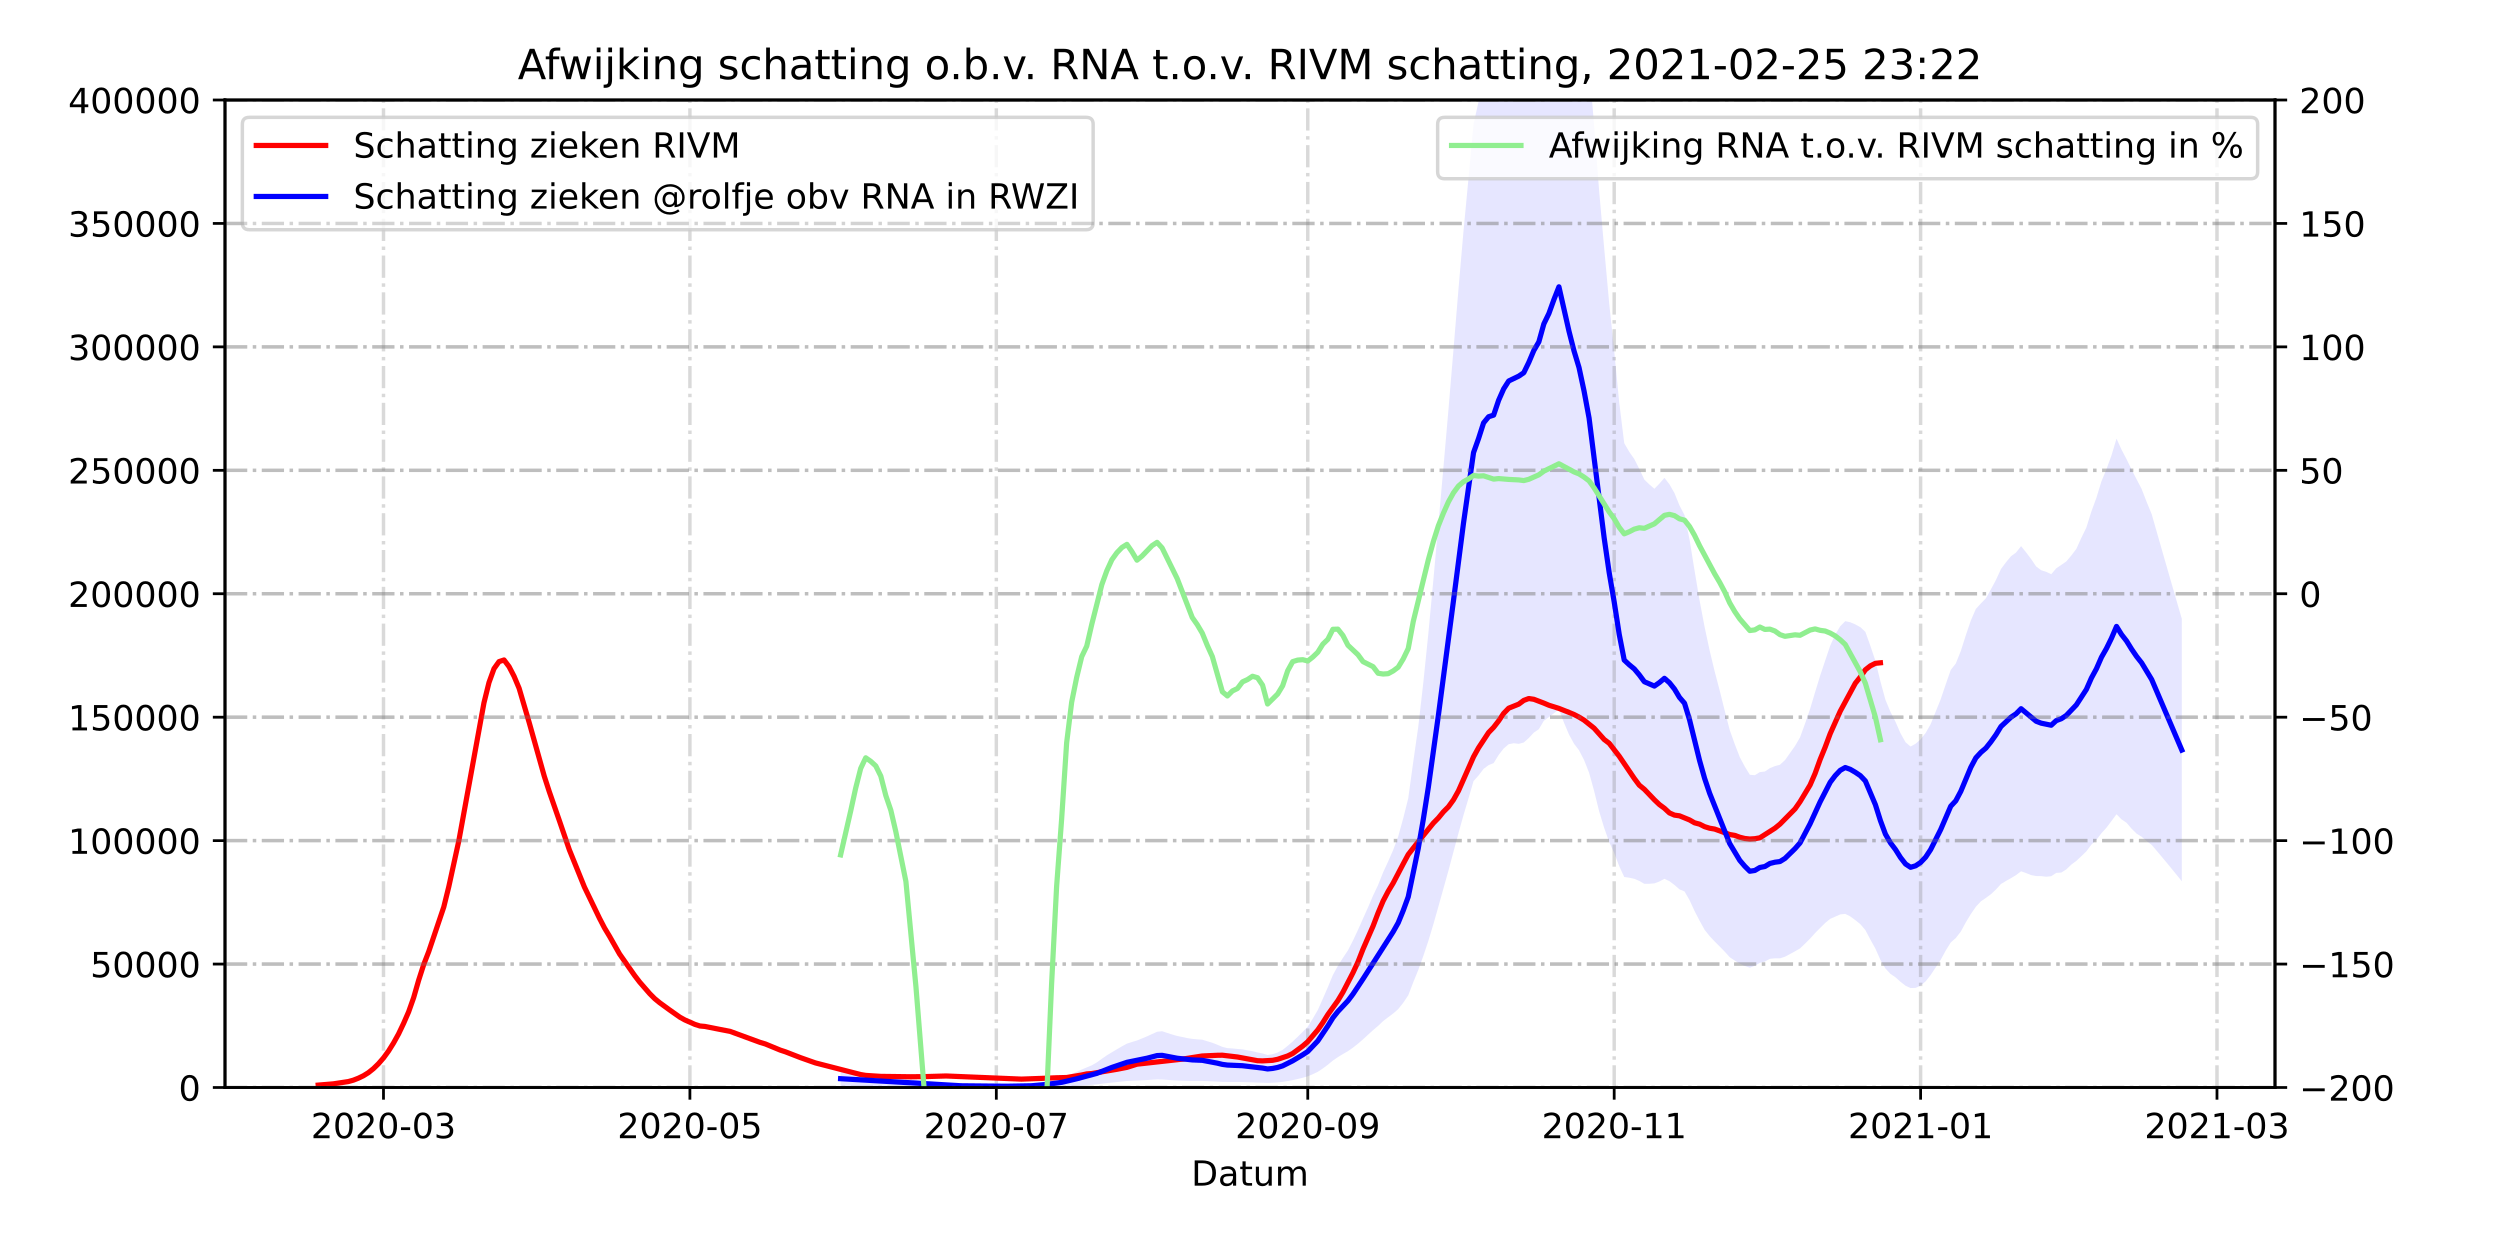 <?xml version="1.0" encoding="utf-8" standalone="no"?>
<!DOCTYPE svg PUBLIC "-//W3C//DTD SVG 1.1//EN"
  "http://www.w3.org/Graphics/SVG/1.1/DTD/svg11.dtd">
<!-- Created with matplotlib (https://matplotlib.org/) -->
<svg height="360pt" version="1.1" viewBox="0 0 720 360" width="720pt" xmlns="http://www.w3.org/2000/svg" xmlns:xlink="http://www.w3.org/1999/xlink">
 <defs>
  <style type="text/css">*{stroke-linecap:butt;stroke-linejoin:round;}</style>
 </defs>
 <g id="figure_1">
  <g id="patch_1">
   <path d="M 0 360 
L 720 360 
L 720 0 
L 0 0 
z
" style="fill:#ffffff;"/>
  </g>
  <g id="axes_1">
   <g id="patch_2">
    <path d="M 64.8 313.2 
L 655.2 313.2 
L 655.2 28.8 
L 64.8 28.8 
z
" style="fill:#ffffff;"/>
   </g>
   <g id="PolyCollection_1">
    <path clip-path="url(#pa00abb438e)" d="M 242.094 312.872 
L 242.094 312.872 
L 243.54 312.882 
L 244.987 312.892 
L 246.434 312.902 
L 247.88 312.912 
L 249.327 312.922 
L 250.774 312.933 
L 252.221 312.941 
L 253.667 312.951 
L 255.114 312.959 
L 256.561 312.968 
L 258.007 312.98 
L 259.454 312.994 
L 260.901 313.007 
L 262.347 313.021 
L 263.794 313.036 
L 265.241 313.05 
L 266.688 313.059 
L 268.134 313.072 
L 269.581 313.083 
L 271.028 313.094 
L 272.474 313.104 
L 273.921 313.117 
L 275.368 313.128 
L 276.815 313.136 
L 278.261 313.14 
L 279.708 313.143 
L 281.155 313.146 
L 282.601 313.147 
L 284.048 313.151 
L 285.495 313.154 
L 286.941 313.154 
L 288.388 313.154 
L 289.835 313.154 
L 291.282 313.153 
L 292.728 313.15 
L 294.175 313.146 
L 295.622 313.139 
L 297.068 313.132 
L 298.515 313.118 
L 299.962 313.099 
L 301.408 313.071 
L 302.855 313.036 
L 304.302 312.998 
L 305.749 312.957 
L 307.195 312.891 
L 308.642 312.813 
L 310.089 312.724 
L 311.535 312.627 
L 312.982 312.53 
L 314.429 312.427 
L 315.876 312.285 
L 317.322 312.108 
L 318.769 311.937 
L 320.216 311.783 
L 321.662 311.633 
L 323.109 311.471 
L 324.556 311.33 
L 326.002 311.259 
L 327.449 311.195 
L 328.896 311.13 
L 330.343 311.055 
L 331.789 310.955 
L 333.236 310.87 
L 334.683 310.89 
L 336.129 310.999 
L 337.576 311.106 
L 339.023 311.194 
L 340.469 311.239 
L 341.916 311.29 
L 343.363 311.312 
L 344.81 311.311 
L 346.256 311.31 
L 347.703 311.368 
L 349.15 311.429 
L 350.596 311.507 
L 352.043 311.587 
L 353.49 311.612 
L 354.937 311.61 
L 356.383 311.612 
L 357.83 311.629 
L 359.277 311.678 
L 360.723 311.721 
L 362.17 311.78 
L 363.617 311.82 
L 365.063 311.878 
L 366.51 311.819 
L 367.957 311.724 
L 369.404 311.577 
L 370.85 311.345 
L 372.297 311.075 
L 373.744 310.75 
L 375.19 310.394 
L 376.637 309.977 
L 378.084 309.369 
L 379.531 308.676 
L 380.977 307.716 
L 382.424 306.642 
L 383.871 305.44 
L 385.317 304.447 
L 386.764 303.565 
L 388.211 302.738 
L 389.657 301.724 
L 391.104 300.581 
L 392.551 299.324 
L 393.998 298.002 
L 395.444 296.683 
L 396.891 295.457 
L 398.338 294.081 
L 399.784 292.967 
L 401.231 291.885 
L 402.678 290.632 
L 404.124 288.812 
L 405.571 286.66 
L 407.018 282.89 
L 408.465 279.357 
L 409.911 275.335 
L 411.358 271.007 
L 412.805 266.202 
L 414.251 261.112 
L 415.698 255.948 
L 417.145 250.78 
L 418.592 245.34 
L 420.038 239.962 
L 421.485 234.772 
L 422.932 229.912 
L 424.378 224.951 
L 425.825 223.341 
L 427.272 221.441 
L 428.718 220.353 
L 430.165 219.781 
L 431.612 217.424 
L 433.059 215.56 
L 434.505 214.334 
L 435.952 214.049 
L 437.399 214.229 
L 438.845 213.84 
L 440.292 212.551 
L 441.739 210.984 
L 443.185 210.012 
L 444.632 207.578 
L 446.079 206.529 
L 447.526 205.422 
L 448.972 204.28 
L 450.419 208.109 
L 451.866 211.528 
L 453.312 214.184 
L 454.759 216.077 
L 456.206 218.872 
L 457.653 222.538 
L 459.099 227.772 
L 460.546 233.624 
L 461.993 238.391 
L 463.439 242.494 
L 464.886 245.654 
L 466.333 249.444 
L 467.779 252.576 
L 469.226 252.778 
L 470.673 253.098 
L 472.12 253.704 
L 473.566 254.541 
L 475.013 254.529 
L 476.46 254.411 
L 477.906 253.868 
L 479.353 253.099 
L 480.8 253.779 
L 482.247 254.87 
L 483.693 256.135 
L 485.14 256.735 
L 486.587 259.227 
L 488.033 262.367 
L 489.48 265.158 
L 490.927 267.779 
L 492.373 269.6 
L 493.82 271.142 
L 495.267 272.585 
L 496.714 274.07 
L 498.16 275.671 
L 499.607 276.648 
L 501.054 277.533 
L 502.5 278.188 
L 503.947 278.697 
L 505.394 278.126 
L 506.84 277.303 
L 508.287 276.919 
L 509.734 276.133 
L 511.181 275.993 
L 512.627 276.002 
L 514.074 275.541 
L 515.521 274.758 
L 516.967 273.977 
L 518.414 273.138 
L 519.861 271.759 
L 521.308 270.316 
L 522.754 268.709 
L 524.201 267.251 
L 525.648 265.818 
L 527.094 264.626 
L 528.541 263.995 
L 529.988 263.352 
L 531.434 263.199 
L 532.881 263.926 
L 534.328 264.99 
L 535.775 266.155 
L 537.221 267.857 
L 538.668 270.589 
L 540.115 273.206 
L 541.561 276.442 
L 543.008 278.938 
L 544.455 280.484 
L 545.901 281.466 
L 547.348 282.757 
L 548.795 283.889 
L 550.242 284.561 
L 551.688 284.509 
L 553.135 283.854 
L 554.582 282.633 
L 556.028 280.801 
L 557.475 278.618 
L 558.922 276.425 
L 560.369 273.758 
L 561.815 271.426 
L 563.262 270.162 
L 564.709 268.302 
L 566.155 265.629 
L 567.602 263.248 
L 569.049 261.147 
L 570.495 259.582 
L 571.942 258.595 
L 573.389 257.532 
L 574.836 256.167 
L 576.282 254.583 
L 577.729 253.709 
L 579.176 252.901 
L 580.622 252.03 
L 582.069 250.928 
L 583.516 251.443 
L 584.963 252.029 
L 586.409 252.296 
L 587.856 252.324 
L 589.303 252.494 
L 590.749 252.35 
L 592.196 251.394 
L 593.643 251.298 
L 595.089 250.398 
L 596.536 249.005 
L 597.983 247.941 
L 599.43 246.578 
L 600.876 245.182 
L 602.323 243.24 
L 603.77 241.847 
L 605.216 239.964 
L 606.663 238.377 
L 608.11 236.439 
L 609.556 234.502 
L 611.003 235.984 
L 612.45 236.965 
L 613.897 238.661 
L 615.343 240.089 
L 616.79 240.99 
L 618.237 242.233 
L 619.683 243.328 
L 621.13 245.028 
L 622.577 246.746 
L 624.024 248.484 
L 625.47 250.239 
L 626.917 252.014 
L 628.364 253.807 
L 628.364 253.807 
L 628.364 178.231 
L 626.917 173.25 
L 625.47 168.251 
L 624.024 163.234 
L 622.577 158.197 
L 621.13 153.142 
L 619.683 148.069 
L 618.237 144.565 
L 616.79 140.824 
L 615.343 138.045 
L 613.897 135.234 
L 612.45 132.246 
L 611.003 129.505 
L 609.556 126.329 
L 608.11 131.154 
L 606.663 135.119 
L 605.216 138.621 
L 603.77 143.36 
L 602.323 147.298 
L 600.876 151.922 
L 599.43 154.899 
L 597.983 158.089 
L 596.536 159.989 
L 595.089 161.7 
L 593.643 162.697 
L 592.196 163.68 
L 590.749 165.382 
L 589.303 164.69 
L 587.856 164.221 
L 586.409 163.137 
L 584.963 160.998 
L 583.516 159.094 
L 582.069 157.286 
L 580.622 159.129 
L 579.176 160.19 
L 577.729 161.928 
L 576.282 163.88 
L 574.836 167.024 
L 573.389 169.729 
L 571.942 172.299 
L 570.495 173.794 
L 569.049 175.366 
L 567.602 178.705 
L 566.155 182.956 
L 564.709 187.509 
L 563.262 191.104 
L 561.815 192.945 
L 560.369 197.101 
L 558.922 201.377 
L 557.475 204.977 
L 556.028 208.551 
L 554.582 211.095 
L 553.135 212.921 
L 551.688 214.206 
L 550.242 214.999 
L 548.795 213.775 
L 547.348 211.185 
L 545.901 207.876 
L 544.455 205.023 
L 543.008 201.551 
L 541.561 196.241 
L 540.115 190.312 
L 538.668 185.997 
L 537.221 181.973 
L 535.775 180.62 
L 534.328 179.832 
L 532.881 179.209 
L 531.434 178.894 
L 529.988 180.361 
L 528.541 182.769 
L 527.094 185.984 
L 525.648 190.267 
L 524.201 194.6 
L 522.754 199.327 
L 521.308 204.177 
L 519.861 208.382 
L 518.414 212.356 
L 516.967 214.84 
L 515.521 216.879 
L 514.074 218.917 
L 512.627 220.248 
L 511.181 220.644 
L 509.734 221.22 
L 508.287 222.191 
L 506.84 222.364 
L 505.394 223.262 
L 503.947 223.136 
L 502.5 220.77 
L 501.054 218.043 
L 499.607 214.302 
L 498.16 210.247 
L 496.714 204.67 
L 495.267 198.847 
L 493.82 193.341 
L 492.373 187.317 
L 490.927 180.578 
L 489.48 172.932 
L 488.033 164.331 
L 486.587 155.368 
L 485.14 148.335 
L 483.693 145.575 
L 482.247 142.014 
L 480.8 139.471 
L 479.353 137.617 
L 477.906 139.295 
L 476.46 140.771 
L 475.013 139.513 
L 473.566 138.127 
L 472.12 135.035 
L 470.673 132.191 
L 469.226 130.136 
L 467.779 127.637 
L 466.333 115.913 
L 464.886 101.053 
L 463.439 87.273 
L 461.993 71.358 
L 460.546 54.911 
L 459.099 36.218 
L 457.653 18.275 
L 456.206 6.349 
L 454.759 -4.367 
L 453.312 -12.096 
L 451.866 -20.766 
L 450.419 -29.85 
L 448.972 -39.068 
L 447.526 -32.852 
L 446.079 -25.941 
L 444.632 -21.027 
L 443.185 -13.074 
L 441.739 -9.097 
L 440.292 -3.812 
L 438.845 0.86 
L 437.399 2.424 
L 435.952 3.962 
L 434.505 5.112 
L 433.059 8.419 
L 431.612 13.093 
L 430.165 19.329 
L 428.718 19.695 
L 427.272 22.131 
L 425.825 29.248 
L 424.378 35.749 
L 422.932 51.3 
L 421.485 66.595 
L 420.038 83.296 
L 418.592 100.795 
L 417.145 118.089 
L 415.698 134.703 
L 414.251 150.987 
L 412.805 167.072 
L 411.358 182.51 
L 409.911 196.626 
L 408.465 209.264 
L 407.018 219.407 
L 405.571 229.913 
L 404.124 235.688 
L 402.678 240.926 
L 401.231 244.812 
L 399.784 248.109 
L 398.338 251.247 
L 396.891 254.882 
L 395.444 257.936 
L 393.998 261.307 
L 392.551 264.54 
L 391.104 267.8 
L 389.657 270.874 
L 388.211 273.706 
L 386.764 275.867 
L 385.317 278.16 
L 383.871 280.814 
L 382.424 284.303 
L 380.977 287.637 
L 379.531 290.878 
L 378.084 293.367 
L 376.637 295.678 
L 375.19 297.159 
L 373.744 298.589 
L 372.297 299.954 
L 370.85 301.207 
L 369.404 302.358 
L 367.957 303.123 
L 366.51 303.6 
L 365.063 303.836 
L 363.617 303.391 
L 362.17 303.101 
L 360.723 302.749 
L 359.277 302.483 
L 357.83 302.223 
L 356.383 302.094 
L 354.937 301.95 
L 353.49 301.86 
L 352.043 301.501 
L 350.596 300.883 
L 349.15 300.317 
L 347.703 299.882 
L 346.256 299.433 
L 344.81 299.333 
L 343.363 299.195 
L 341.916 298.965 
L 340.469 298.653 
L 339.023 298.349 
L 337.576 297.938 
L 336.129 297.468 
L 334.683 296.993 
L 333.236 297.148 
L 331.789 297.805 
L 330.343 298.468 
L 328.896 299.072 
L 327.449 299.663 
L 326.002 300.095 
L 324.556 300.563 
L 323.109 301.351 
L 321.662 302.201 
L 320.216 303.058 
L 318.769 303.936 
L 317.322 304.938 
L 315.876 305.981 
L 314.429 306.814 
L 312.982 307.411 
L 311.535 308.023 
L 310.089 308.661 
L 308.642 309.297 
L 307.195 309.921 
L 305.749 310.478 
L 304.302 310.838 
L 302.855 311.202 
L 301.408 311.547 
L 299.962 311.861 
L 298.515 312.086 
L 297.068 312.266 
L 295.622 312.347 
L 294.175 312.418 
L 292.728 312.47 
L 291.282 312.501 
L 289.835 312.516 
L 288.388 312.519 
L 286.941 312.522 
L 285.495 312.515 
L 284.048 312.475 
L 282.601 312.43 
L 281.155 312.406 
L 279.708 312.36 
L 278.261 312.314 
L 276.815 312.264 
L 275.368 312.17 
L 273.921 312.028 
L 272.474 311.876 
L 271.028 311.741 
L 269.581 311.6 
L 268.134 311.459 
L 266.688 311.311 
L 265.241 311.181 
L 263.794 310.985 
L 262.347 310.776 
L 260.901 310.593 
L 259.454 310.409 
L 258.007 310.215 
L 256.561 310.044 
L 255.114 309.902 
L 253.667 309.764 
L 252.221 309.614 
L 250.774 309.458 
L 249.327 309.291 
L 247.88 309.123 
L 246.434 308.956 
L 244.987 308.788 
L 243.54 308.62 
L 242.094 308.452 
z
" style="fill:#0000ff;fill-opacity:0.1;"/>
   </g>
   <g id="matplotlib.axis_1">
    <g id="xtick_1">
     <g id="line2d_1">
      <path clip-path="url(#pa00abb438e)" d="M 110.444 313.2 
L 110.444 28.8 
" style="fill:none;stroke:#808080;stroke-dasharray:6.4,1.6,1,1.6;stroke-dashoffset:0;stroke-opacity:0.3;"/>
     </g>
     <g id="line2d_2">
      <defs>
       <path d="M 0 0 
L 0 3.5 
" id="m0c0bb6c25a" style="stroke:#000000;stroke-width:0.8;"/>
      </defs>
      <g>
       <use style="stroke:#000000;stroke-width:0.8;" x="110.444" xlink:href="#m0c0bb6c25a" y="313.2"/>
      </g>
     </g>
     <g id="text_1">
      <!-- 2020-03 -->
      <g transform="translate(89.552 327.798)scale(0.1 -0.1)">
       <defs>
        <path d="M 19.188 8.297 
L 53.609 8.297 
L 53.609 0 
L 7.328 0 
L 7.328 8.297 
Q 12.938 14.109 22.625 23.891 
Q 32.328 33.688 34.812 36.531 
Q 39.547 41.844 41.422 45.531 
Q 43.312 49.219 43.312 52.781 
Q 43.312 58.594 39.234 62.25 
Q 35.156 65.922 28.609 65.922 
Q 23.969 65.922 18.812 64.312 
Q 13.672 62.703 7.812 59.422 
L 7.812 69.391 
Q 13.766 71.781 18.938 73 
Q 24.125 74.219 28.422 74.219 
Q 39.75 74.219 46.484 68.547 
Q 53.219 62.891 53.219 53.422 
Q 53.219 48.922 51.531 44.891 
Q 49.859 40.875 45.406 35.406 
Q 44.188 33.984 37.641 27.219 
Q 31.109 20.453 19.188 8.297 
z
" id="DejaVuSans-50"/>
        <path d="M 31.781 66.406 
Q 24.172 66.406 20.328 58.906 
Q 16.5 51.422 16.5 36.375 
Q 16.5 21.391 20.328 13.891 
Q 24.172 6.391 31.781 6.391 
Q 39.453 6.391 43.281 13.891 
Q 47.125 21.391 47.125 36.375 
Q 47.125 51.422 43.281 58.906 
Q 39.453 66.406 31.781 66.406 
z
M 31.781 74.219 
Q 44.047 74.219 50.516 64.516 
Q 56.984 54.828 56.984 36.375 
Q 56.984 17.969 50.516 8.266 
Q 44.047 -1.422 31.781 -1.422 
Q 19.531 -1.422 13.062 8.266 
Q 6.594 17.969 6.594 36.375 
Q 6.594 54.828 13.062 64.516 
Q 19.531 74.219 31.781 74.219 
z
" id="DejaVuSans-48"/>
        <path d="M 4.891 31.391 
L 31.203 31.391 
L 31.203 23.391 
L 4.891 23.391 
z
" id="DejaVuSans-45"/>
        <path d="M 40.578 39.312 
Q 47.656 37.797 51.625 33 
Q 55.609 28.219 55.609 21.188 
Q 55.609 10.406 48.188 4.484 
Q 40.766 -1.422 27.094 -1.422 
Q 22.516 -1.422 17.656 -0.516 
Q 12.797 0.391 7.625 2.203 
L 7.625 11.719 
Q 11.719 9.328 16.594 8.109 
Q 21.484 6.891 26.812 6.891 
Q 36.078 6.891 40.938 10.547 
Q 45.797 14.203 45.797 21.188 
Q 45.797 27.641 41.281 31.266 
Q 36.766 34.906 28.719 34.906 
L 20.219 34.906 
L 20.219 43.016 
L 29.109 43.016 
Q 36.375 43.016 40.234 45.922 
Q 44.094 48.828 44.094 54.297 
Q 44.094 59.906 40.109 62.906 
Q 36.141 65.922 28.719 65.922 
Q 24.656 65.922 20.016 65.031 
Q 15.375 64.156 9.812 62.312 
L 9.812 71.094 
Q 15.438 72.656 20.344 73.438 
Q 25.25 74.219 29.594 74.219 
Q 40.828 74.219 47.359 69.109 
Q 53.906 64.016 53.906 55.328 
Q 53.906 49.266 50.438 45.094 
Q 46.969 40.922 40.578 39.312 
z
" id="DejaVuSans-51"/>
       </defs>
       <use xlink:href="#DejaVuSans-50"/>
       <use x="63.623" xlink:href="#DejaVuSans-48"/>
       <use x="127.246" xlink:href="#DejaVuSans-50"/>
       <use x="190.869" xlink:href="#DejaVuSans-48"/>
       <use x="254.492" xlink:href="#DejaVuSans-45"/>
       <use x="290.576" xlink:href="#DejaVuSans-48"/>
       <use x="354.199" xlink:href="#DejaVuSans-51"/>
      </g>
     </g>
    </g>
    <g id="xtick_2">
     <g id="line2d_3">
      <path clip-path="url(#pa00abb438e)" d="M 198.692 313.2 
L 198.692 28.8 
" style="fill:none;stroke:#808080;stroke-dasharray:6.4,1.6,1,1.6;stroke-dashoffset:0;stroke-opacity:0.3;"/>
     </g>
     <g id="line2d_4">
      <g>
       <use style="stroke:#000000;stroke-width:0.8;" x="198.692" xlink:href="#m0c0bb6c25a" y="313.2"/>
      </g>
     </g>
     <g id="text_2">
      <!-- 2020-05 -->
      <g transform="translate(177.801 327.798)scale(0.1 -0.1)">
       <defs>
        <path d="M 10.797 72.906 
L 49.516 72.906 
L 49.516 64.594 
L 19.828 64.594 
L 19.828 46.734 
Q 21.969 47.469 24.109 47.828 
Q 26.266 48.188 28.422 48.188 
Q 40.625 48.188 47.75 41.5 
Q 54.891 34.812 54.891 23.391 
Q 54.891 11.625 47.562 5.094 
Q 40.234 -1.422 26.906 -1.422 
Q 22.312 -1.422 17.547 -0.641 
Q 12.797 0.141 7.719 1.703 
L 7.719 11.625 
Q 12.109 9.234 16.797 8.062 
Q 21.484 6.891 26.703 6.891 
Q 35.156 6.891 40.078 11.328 
Q 45.016 15.766 45.016 23.391 
Q 45.016 31 40.078 35.438 
Q 35.156 39.891 26.703 39.891 
Q 22.75 39.891 18.812 39.016 
Q 14.891 38.141 10.797 36.281 
z
" id="DejaVuSans-53"/>
       </defs>
       <use xlink:href="#DejaVuSans-50"/>
       <use x="63.623" xlink:href="#DejaVuSans-48"/>
       <use x="127.246" xlink:href="#DejaVuSans-50"/>
       <use x="190.869" xlink:href="#DejaVuSans-48"/>
       <use x="254.492" xlink:href="#DejaVuSans-45"/>
       <use x="290.576" xlink:href="#DejaVuSans-48"/>
       <use x="354.199" xlink:href="#DejaVuSans-53"/>
      </g>
     </g>
    </g>
    <g id="xtick_3">
     <g id="line2d_5">
      <path clip-path="url(#pa00abb438e)" d="M 286.941 313.2 
L 286.941 28.8 
" style="fill:none;stroke:#808080;stroke-dasharray:6.4,1.6,1,1.6;stroke-dashoffset:0;stroke-opacity:0.3;"/>
     </g>
     <g id="line2d_6">
      <g>
       <use style="stroke:#000000;stroke-width:0.8;" x="286.941" xlink:href="#m0c0bb6c25a" y="313.2"/>
      </g>
     </g>
     <g id="text_3">
      <!-- 2020-07 -->
      <g transform="translate(266.05 327.798)scale(0.1 -0.1)">
       <defs>
        <path d="M 8.203 72.906 
L 55.078 72.906 
L 55.078 68.703 
L 28.609 0 
L 18.312 0 
L 43.219 64.594 
L 8.203 64.594 
z
" id="DejaVuSans-55"/>
       </defs>
       <use xlink:href="#DejaVuSans-50"/>
       <use x="63.623" xlink:href="#DejaVuSans-48"/>
       <use x="127.246" xlink:href="#DejaVuSans-50"/>
       <use x="190.869" xlink:href="#DejaVuSans-48"/>
       <use x="254.492" xlink:href="#DejaVuSans-45"/>
       <use x="290.576" xlink:href="#DejaVuSans-48"/>
       <use x="354.199" xlink:href="#DejaVuSans-55"/>
      </g>
     </g>
    </g>
    <g id="xtick_4">
     <g id="line2d_7">
      <path clip-path="url(#pa00abb438e)" d="M 376.637 313.2 
L 376.637 28.8 
" style="fill:none;stroke:#808080;stroke-dasharray:6.4,1.6,1,1.6;stroke-dashoffset:0;stroke-opacity:0.3;"/>
     </g>
     <g id="line2d_8">
      <g>
       <use style="stroke:#000000;stroke-width:0.8;" x="376.637" xlink:href="#m0c0bb6c25a" y="313.2"/>
      </g>
     </g>
     <g id="text_4">
      <!-- 2020-09 -->
      <g transform="translate(355.746 327.798)scale(0.1 -0.1)">
       <defs>
        <path d="M 10.984 1.516 
L 10.984 10.5 
Q 14.703 8.734 18.5 7.812 
Q 22.312 6.891 25.984 6.891 
Q 35.75 6.891 40.891 13.453 
Q 46.047 20.016 46.781 33.406 
Q 43.953 29.203 39.594 26.953 
Q 35.25 24.703 29.984 24.703 
Q 19.047 24.703 12.672 31.312 
Q 6.297 37.938 6.297 49.422 
Q 6.297 60.641 12.938 67.422 
Q 19.578 74.219 30.609 74.219 
Q 43.266 74.219 49.922 64.516 
Q 56.594 54.828 56.594 36.375 
Q 56.594 19.141 48.406 8.859 
Q 40.234 -1.422 26.422 -1.422 
Q 22.703 -1.422 18.891 -0.688 
Q 15.094 0.047 10.984 1.516 
z
M 30.609 32.422 
Q 37.25 32.422 41.125 36.953 
Q 45.016 41.5 45.016 49.422 
Q 45.016 57.281 41.125 61.844 
Q 37.25 66.406 30.609 66.406 
Q 23.969 66.406 20.094 61.844 
Q 16.219 57.281 16.219 49.422 
Q 16.219 41.5 20.094 36.953 
Q 23.969 32.422 30.609 32.422 
z
" id="DejaVuSans-57"/>
       </defs>
       <use xlink:href="#DejaVuSans-50"/>
       <use x="63.623" xlink:href="#DejaVuSans-48"/>
       <use x="127.246" xlink:href="#DejaVuSans-50"/>
       <use x="190.869" xlink:href="#DejaVuSans-48"/>
       <use x="254.492" xlink:href="#DejaVuSans-45"/>
       <use x="290.576" xlink:href="#DejaVuSans-48"/>
       <use x="354.199" xlink:href="#DejaVuSans-57"/>
      </g>
     </g>
    </g>
    <g id="xtick_5">
     <g id="line2d_9">
      <path clip-path="url(#pa00abb438e)" d="M 464.886 313.2 
L 464.886 28.8 
" style="fill:none;stroke:#808080;stroke-dasharray:6.4,1.6,1,1.6;stroke-dashoffset:0;stroke-opacity:0.3;"/>
     </g>
     <g id="line2d_10">
      <g>
       <use style="stroke:#000000;stroke-width:0.8;" x="464.886" xlink:href="#m0c0bb6c25a" y="313.2"/>
      </g>
     </g>
     <g id="text_5">
      <!-- 2020-11 -->
      <g transform="translate(443.995 327.798)scale(0.1 -0.1)">
       <defs>
        <path d="M 12.406 8.297 
L 28.516 8.297 
L 28.516 63.922 
L 10.984 60.406 
L 10.984 69.391 
L 28.422 72.906 
L 38.281 72.906 
L 38.281 8.297 
L 54.391 8.297 
L 54.391 0 
L 12.406 0 
z
" id="DejaVuSans-49"/>
       </defs>
       <use xlink:href="#DejaVuSans-50"/>
       <use x="63.623" xlink:href="#DejaVuSans-48"/>
       <use x="127.246" xlink:href="#DejaVuSans-50"/>
       <use x="190.869" xlink:href="#DejaVuSans-48"/>
       <use x="254.492" xlink:href="#DejaVuSans-45"/>
       <use x="290.576" xlink:href="#DejaVuSans-49"/>
       <use x="354.199" xlink:href="#DejaVuSans-49"/>
      </g>
     </g>
    </g>
    <g id="xtick_6">
     <g id="line2d_11">
      <path clip-path="url(#pa00abb438e)" d="M 553.135 313.2 
L 553.135 28.8 
" style="fill:none;stroke:#808080;stroke-dasharray:6.4,1.6,1,1.6;stroke-dashoffset:0;stroke-opacity:0.3;"/>
     </g>
     <g id="line2d_12">
      <g>
       <use style="stroke:#000000;stroke-width:0.8;" x="553.135" xlink:href="#m0c0bb6c25a" y="313.2"/>
      </g>
     </g>
     <g id="text_6">
      <!-- 2021-01 -->
      <g transform="translate(532.244 327.798)scale(0.1 -0.1)">
       <use xlink:href="#DejaVuSans-50"/>
       <use x="63.623" xlink:href="#DejaVuSans-48"/>
       <use x="127.246" xlink:href="#DejaVuSans-50"/>
       <use x="190.869" xlink:href="#DejaVuSans-49"/>
       <use x="254.492" xlink:href="#DejaVuSans-45"/>
       <use x="290.576" xlink:href="#DejaVuSans-48"/>
       <use x="354.199" xlink:href="#DejaVuSans-49"/>
      </g>
     </g>
    </g>
    <g id="xtick_7">
     <g id="line2d_13">
      <path clip-path="url(#pa00abb438e)" d="M 638.491 313.2 
L 638.491 28.8 
" style="fill:none;stroke:#808080;stroke-dasharray:6.4,1.6,1,1.6;stroke-dashoffset:0;stroke-opacity:0.3;"/>
     </g>
     <g id="line2d_14">
      <g>
       <use style="stroke:#000000;stroke-width:0.8;" x="638.491" xlink:href="#m0c0bb6c25a" y="313.2"/>
      </g>
     </g>
     <g id="text_7">
      <!-- 2021-03 -->
      <g transform="translate(617.599 327.798)scale(0.1 -0.1)">
       <use xlink:href="#DejaVuSans-50"/>
       <use x="63.623" xlink:href="#DejaVuSans-48"/>
       <use x="127.246" xlink:href="#DejaVuSans-50"/>
       <use x="190.869" xlink:href="#DejaVuSans-49"/>
       <use x="254.492" xlink:href="#DejaVuSans-45"/>
       <use x="290.576" xlink:href="#DejaVuSans-48"/>
       <use x="354.199" xlink:href="#DejaVuSans-51"/>
      </g>
     </g>
    </g>
    <g id="text_8">
     <!-- Datum -->
     <g transform="translate(343.087 341.477)scale(0.1 -0.1)">
      <defs>
       <path d="M 19.672 64.797 
L 19.672 8.109 
L 31.594 8.109 
Q 46.688 8.109 53.688 14.938 
Q 60.688 21.781 60.688 36.531 
Q 60.688 51.172 53.688 57.984 
Q 46.688 64.797 31.594 64.797 
z
M 9.812 72.906 
L 30.078 72.906 
Q 51.266 72.906 61.172 64.094 
Q 71.094 55.281 71.094 36.531 
Q 71.094 17.672 61.125 8.828 
Q 51.172 0 30.078 0 
L 9.812 0 
z
" id="DejaVuSans-68"/>
       <path d="M 34.281 27.484 
Q 23.391 27.484 19.188 25 
Q 14.984 22.516 14.984 16.5 
Q 14.984 11.719 18.141 8.906 
Q 21.297 6.109 26.703 6.109 
Q 34.188 6.109 38.703 11.406 
Q 43.219 16.703 43.219 25.484 
L 43.219 27.484 
z
M 52.203 31.203 
L 52.203 0 
L 43.219 0 
L 43.219 8.297 
Q 40.141 3.328 35.547 0.953 
Q 30.953 -1.422 24.312 -1.422 
Q 15.922 -1.422 10.953 3.297 
Q 6 8.016 6 15.922 
Q 6 25.141 12.172 29.828 
Q 18.359 34.516 30.609 34.516 
L 43.219 34.516 
L 43.219 35.406 
Q 43.219 41.609 39.141 45 
Q 35.062 48.391 27.688 48.391 
Q 23 48.391 18.547 47.266 
Q 14.109 46.141 10.016 43.891 
L 10.016 52.203 
Q 14.938 54.109 19.578 55.047 
Q 24.219 56 28.609 56 
Q 40.484 56 46.344 49.844 
Q 52.203 43.703 52.203 31.203 
z
" id="DejaVuSans-97"/>
       <path d="M 18.312 70.219 
L 18.312 54.688 
L 36.812 54.688 
L 36.812 47.703 
L 18.312 47.703 
L 18.312 18.016 
Q 18.312 11.328 20.141 9.422 
Q 21.969 7.516 27.594 7.516 
L 36.812 7.516 
L 36.812 0 
L 27.594 0 
Q 17.188 0 13.234 3.875 
Q 9.281 7.766 9.281 18.016 
L 9.281 47.703 
L 2.688 47.703 
L 2.688 54.688 
L 9.281 54.688 
L 9.281 70.219 
z
" id="DejaVuSans-116"/>
       <path d="M 8.5 21.578 
L 8.5 54.688 
L 17.484 54.688 
L 17.484 21.922 
Q 17.484 14.156 20.5 10.266 
Q 23.531 6.391 29.594 6.391 
Q 36.859 6.391 41.078 11.031 
Q 45.312 15.672 45.312 23.688 
L 45.312 54.688 
L 54.297 54.688 
L 54.297 0 
L 45.312 0 
L 45.312 8.406 
Q 42.047 3.422 37.719 1 
Q 33.406 -1.422 27.688 -1.422 
Q 18.266 -1.422 13.375 4.438 
Q 8.5 10.297 8.5 21.578 
z
M 31.109 56 
z
" id="DejaVuSans-117"/>
       <path d="M 52 44.188 
Q 55.375 50.25 60.062 53.125 
Q 64.75 56 71.094 56 
Q 79.641 56 84.281 50.016 
Q 88.922 44.047 88.922 33.016 
L 88.922 0 
L 79.891 0 
L 79.891 32.719 
Q 79.891 40.578 77.094 44.375 
Q 74.312 48.188 68.609 48.188 
Q 61.625 48.188 57.562 43.547 
Q 53.516 38.922 53.516 30.906 
L 53.516 0 
L 44.484 0 
L 44.484 32.719 
Q 44.484 40.625 41.703 44.406 
Q 38.922 48.188 33.109 48.188 
Q 26.219 48.188 22.156 43.531 
Q 18.109 38.875 18.109 30.906 
L 18.109 0 
L 9.078 0 
L 9.078 54.688 
L 18.109 54.688 
L 18.109 46.188 
Q 21.188 51.219 25.484 53.609 
Q 29.781 56 35.688 56 
Q 41.656 56 45.828 52.969 
Q 50 49.953 52 44.188 
z
" id="DejaVuSans-109"/>
      </defs>
      <use xlink:href="#DejaVuSans-68"/>
      <use x="77.002" xlink:href="#DejaVuSans-97"/>
      <use x="138.281" xlink:href="#DejaVuSans-116"/>
      <use x="177.49" xlink:href="#DejaVuSans-117"/>
      <use x="240.869" xlink:href="#DejaVuSans-109"/>
     </g>
    </g>
   </g>
   <g id="matplotlib.axis_2">
    <g id="ytick_1">
     <g id="line2d_15">
      <path clip-path="url(#pa00abb438e)" d="M 64.8 313.2 
L 655.2 313.2 
" style="fill:none;stroke:#808080;stroke-dasharray:6.4,1.6,1,1.6;stroke-dashoffset:0;stroke-opacity:0.3;"/>
     </g>
     <g id="line2d_16">
      <defs>
       <path d="M 0 0 
L -3.5 0 
" id="ma347e88a77" style="stroke:#000000;stroke-width:0.8;"/>
      </defs>
      <g>
       <use style="stroke:#000000;stroke-width:0.8;" x="64.8" xlink:href="#ma347e88a77" y="313.2"/>
      </g>
     </g>
     <g id="text_9">
      <!-- 0 -->
      <g transform="translate(51.438 316.999)scale(0.1 -0.1)">
       <use xlink:href="#DejaVuSans-48"/>
      </g>
     </g>
    </g>
    <g id="ytick_2">
     <g id="line2d_17">
      <path clip-path="url(#pa00abb438e)" d="M 64.8 277.65 
L 655.2 277.65 
" style="fill:none;stroke:#808080;stroke-dasharray:6.4,1.6,1,1.6;stroke-dashoffset:0;stroke-opacity:0.3;"/>
     </g>
     <g id="line2d_18">
      <g>
       <use style="stroke:#000000;stroke-width:0.8;" x="64.8" xlink:href="#ma347e88a77" y="277.65"/>
      </g>
     </g>
     <g id="text_10">
      <!-- 50000 -->
      <g transform="translate(25.988 281.449)scale(0.1 -0.1)">
       <use xlink:href="#DejaVuSans-53"/>
       <use x="63.623" xlink:href="#DejaVuSans-48"/>
       <use x="127.246" xlink:href="#DejaVuSans-48"/>
       <use x="190.869" xlink:href="#DejaVuSans-48"/>
       <use x="254.492" xlink:href="#DejaVuSans-48"/>
      </g>
     </g>
    </g>
    <g id="ytick_3">
     <g id="line2d_19">
      <path clip-path="url(#pa00abb438e)" d="M 64.8 242.1 
L 655.2 242.1 
" style="fill:none;stroke:#808080;stroke-dasharray:6.4,1.6,1,1.6;stroke-dashoffset:0;stroke-opacity:0.3;"/>
     </g>
     <g id="line2d_20">
      <g>
       <use style="stroke:#000000;stroke-width:0.8;" x="64.8" xlink:href="#ma347e88a77" y="242.1"/>
      </g>
     </g>
     <g id="text_11">
      <!-- 100000 -->
      <g transform="translate(19.625 245.899)scale(0.1 -0.1)">
       <use xlink:href="#DejaVuSans-49"/>
       <use x="63.623" xlink:href="#DejaVuSans-48"/>
       <use x="127.246" xlink:href="#DejaVuSans-48"/>
       <use x="190.869" xlink:href="#DejaVuSans-48"/>
       <use x="254.492" xlink:href="#DejaVuSans-48"/>
       <use x="318.115" xlink:href="#DejaVuSans-48"/>
      </g>
     </g>
    </g>
    <g id="ytick_4">
     <g id="line2d_21">
      <path clip-path="url(#pa00abb438e)" d="M 64.8 206.55 
L 655.2 206.55 
" style="fill:none;stroke:#808080;stroke-dasharray:6.4,1.6,1,1.6;stroke-dashoffset:0;stroke-opacity:0.3;"/>
     </g>
     <g id="line2d_22">
      <g>
       <use style="stroke:#000000;stroke-width:0.8;" x="64.8" xlink:href="#ma347e88a77" y="206.55"/>
      </g>
     </g>
     <g id="text_12">
      <!-- 150000 -->
      <g transform="translate(19.625 210.349)scale(0.1 -0.1)">
       <use xlink:href="#DejaVuSans-49"/>
       <use x="63.623" xlink:href="#DejaVuSans-53"/>
       <use x="127.246" xlink:href="#DejaVuSans-48"/>
       <use x="190.869" xlink:href="#DejaVuSans-48"/>
       <use x="254.492" xlink:href="#DejaVuSans-48"/>
       <use x="318.115" xlink:href="#DejaVuSans-48"/>
      </g>
     </g>
    </g>
    <g id="ytick_5">
     <g id="line2d_23">
      <path clip-path="url(#pa00abb438e)" d="M 64.8 171 
L 655.2 171 
" style="fill:none;stroke:#808080;stroke-dasharray:6.4,1.6,1,1.6;stroke-dashoffset:0;stroke-opacity:0.3;"/>
     </g>
     <g id="line2d_24">
      <g>
       <use style="stroke:#000000;stroke-width:0.8;" x="64.8" xlink:href="#ma347e88a77" y="171"/>
      </g>
     </g>
     <g id="text_13">
      <!-- 200000 -->
      <g transform="translate(19.625 174.799)scale(0.1 -0.1)">
       <use xlink:href="#DejaVuSans-50"/>
       <use x="63.623" xlink:href="#DejaVuSans-48"/>
       <use x="127.246" xlink:href="#DejaVuSans-48"/>
       <use x="190.869" xlink:href="#DejaVuSans-48"/>
       <use x="254.492" xlink:href="#DejaVuSans-48"/>
       <use x="318.115" xlink:href="#DejaVuSans-48"/>
      </g>
     </g>
    </g>
    <g id="ytick_6">
     <g id="line2d_25">
      <path clip-path="url(#pa00abb438e)" d="M 64.8 135.45 
L 655.2 135.45 
" style="fill:none;stroke:#808080;stroke-dasharray:6.4,1.6,1,1.6;stroke-dashoffset:0;stroke-opacity:0.3;"/>
     </g>
     <g id="line2d_26">
      <g>
       <use style="stroke:#000000;stroke-width:0.8;" x="64.8" xlink:href="#ma347e88a77" y="135.45"/>
      </g>
     </g>
     <g id="text_14">
      <!-- 250000 -->
      <g transform="translate(19.625 139.249)scale(0.1 -0.1)">
       <use xlink:href="#DejaVuSans-50"/>
       <use x="63.623" xlink:href="#DejaVuSans-53"/>
       <use x="127.246" xlink:href="#DejaVuSans-48"/>
       <use x="190.869" xlink:href="#DejaVuSans-48"/>
       <use x="254.492" xlink:href="#DejaVuSans-48"/>
       <use x="318.115" xlink:href="#DejaVuSans-48"/>
      </g>
     </g>
    </g>
    <g id="ytick_7">
     <g id="line2d_27">
      <path clip-path="url(#pa00abb438e)" d="M 64.8 99.9 
L 655.2 99.9 
" style="fill:none;stroke:#808080;stroke-dasharray:6.4,1.6,1,1.6;stroke-dashoffset:0;stroke-opacity:0.3;"/>
     </g>
     <g id="line2d_28">
      <g>
       <use style="stroke:#000000;stroke-width:0.8;" x="64.8" xlink:href="#ma347e88a77" y="99.9"/>
      </g>
     </g>
     <g id="text_15">
      <!-- 300000 -->
      <g transform="translate(19.625 103.699)scale(0.1 -0.1)">
       <use xlink:href="#DejaVuSans-51"/>
       <use x="63.623" xlink:href="#DejaVuSans-48"/>
       <use x="127.246" xlink:href="#DejaVuSans-48"/>
       <use x="190.869" xlink:href="#DejaVuSans-48"/>
       <use x="254.492" xlink:href="#DejaVuSans-48"/>
       <use x="318.115" xlink:href="#DejaVuSans-48"/>
      </g>
     </g>
    </g>
    <g id="ytick_8">
     <g id="line2d_29">
      <path clip-path="url(#pa00abb438e)" d="M 64.8 64.35 
L 655.2 64.35 
" style="fill:none;stroke:#808080;stroke-dasharray:6.4,1.6,1,1.6;stroke-dashoffset:0;stroke-opacity:0.3;"/>
     </g>
     <g id="line2d_30">
      <g>
       <use style="stroke:#000000;stroke-width:0.8;" x="64.8" xlink:href="#ma347e88a77" y="64.35"/>
      </g>
     </g>
     <g id="text_16">
      <!-- 350000 -->
      <g transform="translate(19.625 68.149)scale(0.1 -0.1)">
       <use xlink:href="#DejaVuSans-51"/>
       <use x="63.623" xlink:href="#DejaVuSans-53"/>
       <use x="127.246" xlink:href="#DejaVuSans-48"/>
       <use x="190.869" xlink:href="#DejaVuSans-48"/>
       <use x="254.492" xlink:href="#DejaVuSans-48"/>
       <use x="318.115" xlink:href="#DejaVuSans-48"/>
      </g>
     </g>
    </g>
    <g id="ytick_9">
     <g id="line2d_31">
      <path clip-path="url(#pa00abb438e)" d="M 64.8 28.8 
L 655.2 28.8 
" style="fill:none;stroke:#808080;stroke-dasharray:6.4,1.6,1,1.6;stroke-dashoffset:0;stroke-opacity:0.3;"/>
     </g>
     <g id="line2d_32">
      <g>
       <use style="stroke:#000000;stroke-width:0.8;" x="64.8" xlink:href="#ma347e88a77" y="28.8"/>
      </g>
     </g>
     <g id="text_17">
      <!-- 400000 -->
      <g transform="translate(19.625 32.599)scale(0.1 -0.1)">
       <defs>
        <path d="M 37.797 64.312 
L 12.891 25.391 
L 37.797 25.391 
z
M 35.203 72.906 
L 47.609 72.906 
L 47.609 25.391 
L 58.016 25.391 
L 58.016 17.188 
L 47.609 17.188 
L 47.609 0 
L 37.797 0 
L 37.797 17.188 
L 4.891 17.188 
L 4.891 26.703 
z
" id="DejaVuSans-52"/>
       </defs>
       <use xlink:href="#DejaVuSans-52"/>
       <use x="63.623" xlink:href="#DejaVuSans-48"/>
       <use x="127.246" xlink:href="#DejaVuSans-48"/>
       <use x="190.869" xlink:href="#DejaVuSans-48"/>
       <use x="254.492" xlink:href="#DejaVuSans-48"/>
       <use x="318.115" xlink:href="#DejaVuSans-48"/>
      </g>
     </g>
    </g>
   </g>
   <g id="line2d_33">
    <path clip-path="url(#pa00abb438e)" d="M 91.636 312.509 
L 95.976 312.152 
L 100.317 311.491 
L 101.763 311.089 
L 103.21 310.522 
L 104.657 309.823 
L 106.103 308.924 
L 107.55 307.767 
L 108.997 306.356 
L 110.444 304.69 
L 111.89 302.706 
L 113.337 300.389 
L 114.784 297.781 
L 116.23 294.743 
L 117.677 291.431 
L 119.124 287.342 
L 120.57 282.319 
L 122.017 277.821 
L 123.464 274.087 
L 127.804 261.232 
L 129.251 255.37 
L 132.144 242.133 
L 139.378 202.425 
L 140.824 196.581 
L 142.271 192.58 
L 143.718 190.548 
L 145.164 190.07 
L 146.611 191.994 
L 148.058 194.785 
L 149.505 198.223 
L 152.398 208.069 
L 156.738 223.513 
L 158.185 227.974 
L 161.078 236.293 
L 163.972 244.751 
L 168.312 255.47 
L 172.652 264.461 
L 174.099 267.252 
L 175.545 269.653 
L 178.439 274.758 
L 182.779 280.957 
L 184.225 282.845 
L 187.119 286.168 
L 188.566 287.618 
L 190.012 288.803 
L 192.906 290.907 
L 195.799 292.942 
L 197.246 293.749 
L 200.139 295.026 
L 201.586 295.487 
L 203.033 295.616 
L 207.373 296.477 
L 210.266 297.035 
L 218.946 300.222 
L 220.393 300.649 
L 224.733 302.439 
L 226.18 302.913 
L 230.52 304.594 
L 233.413 305.618 
L 234.86 306.123 
L 247.88 309.474 
L 249.327 309.715 
L 253.667 309.997 
L 258.007 310.052 
L 262.347 310.111 
L 266.688 310.055 
L 272.474 309.882 
L 294.175 310.786 
L 299.962 310.575 
L 304.302 310.397 
L 307.195 310.323 
L 311.535 309.592 
L 312.982 309.286 
L 314.429 309.177 
L 321.662 307.961 
L 324.556 307.398 
L 327.449 306.486 
L 340.469 305.034 
L 346.256 304.123 
L 350.596 303.924 
L 352.043 303.901 
L 356.383 304.417 
L 362.17 305.481 
L 363.617 305.533 
L 366.51 305.37 
L 367.957 305.077 
L 370.85 304.116 
L 372.297 303.402 
L 375.19 301.259 
L 376.637 300.002 
L 379.531 296.6 
L 380.977 294.507 
L 382.424 292.201 
L 385.317 288.164 
L 386.764 285.746 
L 389.657 280.142 
L 391.104 277.024 
L 392.551 273.335 
L 395.444 266.711 
L 396.891 262.922 
L 398.338 259.485 
L 399.784 256.726 
L 401.231 254.323 
L 404.124 248.793 
L 405.571 246.102 
L 408.465 242.405 
L 412.805 237.049 
L 414.251 235.573 
L 415.698 233.808 
L 417.145 232.359 
L 418.592 230.354 
L 420.038 227.768 
L 424.378 217.954 
L 425.825 215.36 
L 428.718 210.965 
L 430.165 209.474 
L 431.612 207.605 
L 433.059 205.449 
L 434.505 203.957 
L 437.399 202.792 
L 438.845 201.717 
L 440.292 201.178 
L 441.739 201.393 
L 444.632 202.494 
L 446.079 203.109 
L 448.972 204.019 
L 451.866 205.168 
L 453.312 205.767 
L 454.759 206.516 
L 456.206 207.402 
L 459.099 209.715 
L 461.993 212.964 
L 463.439 214.057 
L 466.333 217.791 
L 470.673 224.197 
L 472.12 226.132 
L 473.566 227.313 
L 476.46 230.337 
L 477.906 231.713 
L 479.353 232.782 
L 480.8 234.122 
L 482.247 234.757 
L 483.693 234.956 
L 486.587 236.14 
L 488.033 236.97 
L 489.48 237.354 
L 490.927 238.081 
L 492.373 238.528 
L 493.82 238.771 
L 498.16 240.344 
L 499.607 240.589 
L 501.054 241.122 
L 502.5 241.482 
L 503.947 241.637 
L 505.394 241.545 
L 506.84 241.291 
L 511.181 238.525 
L 512.627 237.352 
L 516.967 232.964 
L 518.414 230.894 
L 521.308 226.078 
L 522.754 222.739 
L 524.201 218.729 
L 525.648 215.185 
L 527.094 211.301 
L 529.988 204.829 
L 534.328 196.782 
L 535.775 194.971 
L 537.221 192.901 
L 538.668 191.767 
L 540.115 191.035 
L 541.561 190.888 
L 541.561 190.888 
" style="fill:none;stroke:#ff0000;stroke-linecap:square;stroke-width:1.5;"/>
   </g>
   <g id="line2d_34">
    <path clip-path="url(#pa00abb438e)" d="M 242.094 310.662 
L 276.815 312.7 
L 289.835 312.835 
L 297.068 312.699 
L 301.408 312.309 
L 305.749 311.717 
L 310.089 310.692 
L 315.876 309.133 
L 320.216 307.42 
L 324.556 305.947 
L 330.343 304.762 
L 333.236 304.009 
L 334.683 303.941 
L 339.023 304.771 
L 343.363 305.254 
L 346.256 305.372 
L 350.596 306.195 
L 352.043 306.544 
L 353.49 306.736 
L 357.83 306.926 
L 363.617 307.605 
L 365.063 307.857 
L 366.51 307.71 
L 367.957 307.423 
L 369.404 306.968 
L 372.297 305.514 
L 375.19 303.776 
L 376.637 302.827 
L 379.531 299.777 
L 382.424 295.472 
L 383.871 293.127 
L 385.317 291.303 
L 388.211 288.222 
L 389.657 286.299 
L 392.551 281.932 
L 401.231 268.348 
L 402.678 265.779 
L 404.124 262.25 
L 405.571 258.287 
L 408.465 244.31 
L 409.911 235.98 
L 411.358 226.758 
L 414.251 206.05 
L 418.592 173.068 
L 421.485 150.684 
L 424.378 130.35 
L 425.825 126.295 
L 427.272 121.786 
L 428.718 120.024 
L 430.165 119.555 
L 431.612 115.258 
L 433.059 111.989 
L 434.505 109.723 
L 437.399 108.326 
L 438.845 107.35 
L 440.292 104.37 
L 441.739 100.943 
L 443.185 98.469 
L 444.632 93.275 
L 446.079 90.294 
L 447.526 86.285 
L 448.972 82.606 
L 451.866 95.381 
L 453.312 101.044 
L 454.759 105.855 
L 456.206 112.61 
L 457.653 120.407 
L 461.993 154.875 
L 463.439 164.884 
L 464.886 173.354 
L 466.333 182.679 
L 467.779 190.107 
L 469.226 191.457 
L 470.673 192.645 
L 472.12 194.369 
L 473.566 196.334 
L 476.46 197.591 
L 477.906 196.582 
L 479.353 195.358 
L 480.8 196.625 
L 482.247 198.442 
L 483.693 200.855 
L 485.14 202.535 
L 486.587 207.298 
L 489.48 219.045 
L 490.927 224.178 
L 492.373 228.458 
L 495.267 235.716 
L 498.16 242.959 
L 501.054 247.788 
L 502.5 249.479 
L 503.947 250.917 
L 505.394 250.694 
L 506.84 249.833 
L 508.287 249.555 
L 509.734 248.676 
L 511.181 248.318 
L 512.627 248.125 
L 514.074 247.229 
L 516.967 244.409 
L 518.414 242.747 
L 521.308 237.247 
L 524.201 230.926 
L 527.094 225.305 
L 528.541 223.382 
L 529.988 221.856 
L 531.434 221.047 
L 532.881 221.568 
L 534.328 222.411 
L 535.775 223.387 
L 537.221 224.915 
L 540.115 231.759 
L 541.561 236.341 
L 543.008 240.245 
L 544.455 242.754 
L 545.901 244.671 
L 547.348 246.971 
L 548.795 248.832 
L 550.242 249.78 
L 551.688 249.357 
L 553.135 248.387 
L 554.582 246.864 
L 556.028 244.676 
L 558.922 238.901 
L 561.815 232.185 
L 563.262 230.633 
L 564.709 227.905 
L 567.602 220.977 
L 569.049 218.257 
L 570.495 216.688 
L 571.942 215.447 
L 573.389 213.63 
L 574.836 211.595 
L 576.282 209.231 
L 579.176 206.546 
L 580.622 205.579 
L 582.069 204.107 
L 586.409 207.717 
L 587.856 208.272 
L 590.749 208.866 
L 592.196 207.537 
L 593.643 206.998 
L 595.089 206.049 
L 597.983 203.015 
L 600.876 198.552 
L 602.323 195.269 
L 603.77 192.603 
L 605.216 189.293 
L 606.663 186.748 
L 608.11 183.797 
L 609.556 180.415 
L 611.003 182.745 
L 612.45 184.606 
L 613.897 186.947 
L 615.343 189.067 
L 616.79 190.907 
L 619.683 195.698 
L 628.364 216.019 
L 628.364 216.019 
" style="fill:none;stroke:#0000ff;stroke-linecap:square;stroke-width:1.5;"/>
   </g>
   <g id="patch_3">
    <path d="M 64.8 313.2 
L 64.8 28.8 
" style="fill:none;stroke:#000000;stroke-linecap:square;stroke-linejoin:miter;stroke-width:0.8;"/>
   </g>
   <g id="patch_4">
    <path d="M 655.2 313.2 
L 655.2 28.8 
" style="fill:none;stroke:#000000;stroke-linecap:square;stroke-linejoin:miter;stroke-width:0.8;"/>
   </g>
   <g id="patch_5">
    <path d="M 64.8 313.2 
L 655.2 313.2 
" style="fill:none;stroke:#000000;stroke-linecap:square;stroke-linejoin:miter;stroke-width:0.8;"/>
   </g>
   <g id="patch_6">
    <path d="M 64.8 28.8 
L 655.2 28.8 
" style="fill:none;stroke:#000000;stroke-linecap:square;stroke-linejoin:miter;stroke-width:0.8;"/>
   </g>
   <g id="legend_1">
    <g id="patch_7">
     <path d="M 71.8 66.156 
L 312.827 66.156 
Q 314.827 66.156 314.827 64.156 
L 314.827 35.8 
Q 314.827 33.8 312.827 33.8 
L 71.8 33.8 
Q 69.8 33.8 69.8 35.8 
L 69.8 64.156 
Q 69.8 66.156 71.8 66.156 
z
" style="fill:#ffffff;opacity:0.8;stroke:#cccccc;stroke-linejoin:miter;"/>
    </g>
    <g id="line2d_35">
     <path d="M 73.8 41.898 
L 93.8 41.898 
" style="fill:none;stroke:#ff0000;stroke-linecap:square;stroke-width:1.5;"/>
    </g>
    <g id="line2d_36"/>
    <g id="text_18">
     <!-- Schatting zieken RIVM -->
     <g transform="translate(101.8 45.398)scale(0.1 -0.1)">
      <defs>
       <path d="M 53.516 70.516 
L 53.516 60.891 
Q 47.906 63.578 42.922 64.891 
Q 37.938 66.219 33.297 66.219 
Q 25.25 66.219 20.875 63.094 
Q 16.5 59.969 16.5 54.203 
Q 16.5 49.359 19.406 46.891 
Q 22.312 44.438 30.422 42.922 
L 36.375 41.703 
Q 47.406 39.594 52.656 34.297 
Q 57.906 29 57.906 20.125 
Q 57.906 9.516 50.797 4.047 
Q 43.703 -1.422 29.984 -1.422 
Q 24.812 -1.422 18.969 -0.25 
Q 13.141 0.922 6.891 3.219 
L 6.891 13.375 
Q 12.891 10.016 18.656 8.297 
Q 24.422 6.594 29.984 6.594 
Q 38.422 6.594 43.016 9.906 
Q 47.609 13.234 47.609 19.391 
Q 47.609 24.75 44.312 27.781 
Q 41.016 30.812 33.5 32.328 
L 27.484 33.5 
Q 16.453 35.688 11.516 40.375 
Q 6.594 45.062 6.594 53.422 
Q 6.594 63.094 13.406 68.656 
Q 20.219 74.219 32.172 74.219 
Q 37.312 74.219 42.625 73.281 
Q 47.953 72.359 53.516 70.516 
z
" id="DejaVuSans-83"/>
       <path d="M 48.781 52.594 
L 48.781 44.188 
Q 44.969 46.297 41.141 47.344 
Q 37.312 48.391 33.406 48.391 
Q 24.656 48.391 19.812 42.844 
Q 14.984 37.312 14.984 27.297 
Q 14.984 17.281 19.812 11.734 
Q 24.656 6.203 33.406 6.203 
Q 37.312 6.203 41.141 7.25 
Q 44.969 8.297 48.781 10.406 
L 48.781 2.094 
Q 45.016 0.344 40.984 -0.531 
Q 36.969 -1.422 32.422 -1.422 
Q 20.062 -1.422 12.781 6.344 
Q 5.516 14.109 5.516 27.297 
Q 5.516 40.672 12.859 48.328 
Q 20.219 56 33.016 56 
Q 37.156 56 41.109 55.141 
Q 45.062 54.297 48.781 52.594 
z
" id="DejaVuSans-99"/>
       <path d="M 54.891 33.016 
L 54.891 0 
L 45.906 0 
L 45.906 32.719 
Q 45.906 40.484 42.875 44.328 
Q 39.844 48.188 33.797 48.188 
Q 26.516 48.188 22.312 43.547 
Q 18.109 38.922 18.109 30.906 
L 18.109 0 
L 9.078 0 
L 9.078 75.984 
L 18.109 75.984 
L 18.109 46.188 
Q 21.344 51.125 25.703 53.562 
Q 30.078 56 35.797 56 
Q 45.219 56 50.047 50.172 
Q 54.891 44.344 54.891 33.016 
z
" id="DejaVuSans-104"/>
       <path d="M 9.422 54.688 
L 18.406 54.688 
L 18.406 0 
L 9.422 0 
z
M 9.422 75.984 
L 18.406 75.984 
L 18.406 64.594 
L 9.422 64.594 
z
" id="DejaVuSans-105"/>
       <path d="M 54.891 33.016 
L 54.891 0 
L 45.906 0 
L 45.906 32.719 
Q 45.906 40.484 42.875 44.328 
Q 39.844 48.188 33.797 48.188 
Q 26.516 48.188 22.312 43.547 
Q 18.109 38.922 18.109 30.906 
L 18.109 0 
L 9.078 0 
L 9.078 54.688 
L 18.109 54.688 
L 18.109 46.188 
Q 21.344 51.125 25.703 53.562 
Q 30.078 56 35.797 56 
Q 45.219 56 50.047 50.172 
Q 54.891 44.344 54.891 33.016 
z
" id="DejaVuSans-110"/>
       <path d="M 45.406 27.984 
Q 45.406 37.75 41.375 43.109 
Q 37.359 48.484 30.078 48.484 
Q 22.859 48.484 18.828 43.109 
Q 14.797 37.75 14.797 27.984 
Q 14.797 18.266 18.828 12.891 
Q 22.859 7.516 30.078 7.516 
Q 37.359 7.516 41.375 12.891 
Q 45.406 18.266 45.406 27.984 
z
M 54.391 6.781 
Q 54.391 -7.172 48.188 -13.984 
Q 42 -20.797 29.203 -20.797 
Q 24.469 -20.797 20.266 -20.094 
Q 16.062 -19.391 12.109 -17.922 
L 12.109 -9.188 
Q 16.062 -11.328 19.922 -12.344 
Q 23.781 -13.375 27.781 -13.375 
Q 36.625 -13.375 41.016 -8.766 
Q 45.406 -4.156 45.406 5.172 
L 45.406 9.625 
Q 42.625 4.781 38.281 2.391 
Q 33.938 0 27.875 0 
Q 17.828 0 11.672 7.656 
Q 5.516 15.328 5.516 27.984 
Q 5.516 40.672 11.672 48.328 
Q 17.828 56 27.875 56 
Q 33.938 56 38.281 53.609 
Q 42.625 51.219 45.406 46.391 
L 45.406 54.688 
L 54.391 54.688 
z
" id="DejaVuSans-103"/>
       <path id="DejaVuSans-32"/>
       <path d="M 5.516 54.688 
L 48.188 54.688 
L 48.188 46.484 
L 14.406 7.172 
L 48.188 7.172 
L 48.188 0 
L 4.297 0 
L 4.297 8.203 
L 38.094 47.516 
L 5.516 47.516 
z
" id="DejaVuSans-122"/>
       <path d="M 56.203 29.594 
L 56.203 25.203 
L 14.891 25.203 
Q 15.484 15.922 20.484 11.062 
Q 25.484 6.203 34.422 6.203 
Q 39.594 6.203 44.453 7.469 
Q 49.312 8.734 54.109 11.281 
L 54.109 2.781 
Q 49.266 0.734 44.188 -0.344 
Q 39.109 -1.422 33.891 -1.422 
Q 20.797 -1.422 13.156 6.188 
Q 5.516 13.812 5.516 26.812 
Q 5.516 40.234 12.766 48.109 
Q 20.016 56 32.328 56 
Q 43.359 56 49.781 48.891 
Q 56.203 41.797 56.203 29.594 
z
M 47.219 32.234 
Q 47.125 39.594 43.094 43.984 
Q 39.062 48.391 32.422 48.391 
Q 24.906 48.391 20.391 44.141 
Q 15.875 39.891 15.188 32.172 
z
" id="DejaVuSans-101"/>
       <path d="M 9.078 75.984 
L 18.109 75.984 
L 18.109 31.109 
L 44.922 54.688 
L 56.391 54.688 
L 27.391 29.109 
L 57.625 0 
L 45.906 0 
L 18.109 26.703 
L 18.109 0 
L 9.078 0 
z
" id="DejaVuSans-107"/>
       <path d="M 44.391 34.188 
Q 47.562 33.109 50.562 29.594 
Q 53.562 26.078 56.594 19.922 
L 66.609 0 
L 56 0 
L 46.688 18.703 
Q 43.062 26.031 39.672 28.422 
Q 36.281 30.812 30.422 30.812 
L 19.672 30.812 
L 19.672 0 
L 9.812 0 
L 9.812 72.906 
L 32.078 72.906 
Q 44.578 72.906 50.734 67.672 
Q 56.891 62.453 56.891 51.906 
Q 56.891 45.016 53.688 40.469 
Q 50.484 35.938 44.391 34.188 
z
M 19.672 64.797 
L 19.672 38.922 
L 32.078 38.922 
Q 39.203 38.922 42.844 42.219 
Q 46.484 45.516 46.484 51.906 
Q 46.484 58.297 42.844 61.547 
Q 39.203 64.797 32.078 64.797 
z
" id="DejaVuSans-82"/>
       <path d="M 9.812 72.906 
L 19.672 72.906 
L 19.672 0 
L 9.812 0 
z
" id="DejaVuSans-73"/>
       <path d="M 28.609 0 
L 0.781 72.906 
L 11.078 72.906 
L 34.188 11.531 
L 57.328 72.906 
L 67.578 72.906 
L 39.797 0 
z
" id="DejaVuSans-86"/>
       <path d="M 9.812 72.906 
L 24.516 72.906 
L 43.109 23.297 
L 61.812 72.906 
L 76.516 72.906 
L 76.516 0 
L 66.891 0 
L 66.891 64.016 
L 48.094 14.016 
L 38.188 14.016 
L 19.391 64.016 
L 19.391 0 
L 9.812 0 
z
" id="DejaVuSans-77"/>
      </defs>
      <use xlink:href="#DejaVuSans-83"/>
      <use x="63.477" xlink:href="#DejaVuSans-99"/>
      <use x="118.457" xlink:href="#DejaVuSans-104"/>
      <use x="181.836" xlink:href="#DejaVuSans-97"/>
      <use x="243.115" xlink:href="#DejaVuSans-116"/>
      <use x="282.324" xlink:href="#DejaVuSans-116"/>
      <use x="321.533" xlink:href="#DejaVuSans-105"/>
      <use x="349.316" xlink:href="#DejaVuSans-110"/>
      <use x="412.695" xlink:href="#DejaVuSans-103"/>
      <use x="476.172" xlink:href="#DejaVuSans-32"/>
      <use x="507.959" xlink:href="#DejaVuSans-122"/>
      <use x="560.449" xlink:href="#DejaVuSans-105"/>
      <use x="588.232" xlink:href="#DejaVuSans-101"/>
      <use x="649.756" xlink:href="#DejaVuSans-107"/>
      <use x="704.041" xlink:href="#DejaVuSans-101"/>
      <use x="765.564" xlink:href="#DejaVuSans-110"/>
      <use x="828.943" xlink:href="#DejaVuSans-32"/>
      <use x="860.73" xlink:href="#DejaVuSans-82"/>
      <use x="930.213" xlink:href="#DejaVuSans-73"/>
      <use x="959.705" xlink:href="#DejaVuSans-86"/>
      <use x="1028.113" xlink:href="#DejaVuSans-77"/>
     </g>
    </g>
    <g id="line2d_37">
     <path d="M 73.8 56.577 
L 93.8 56.577 
" style="fill:none;stroke:#0000ff;stroke-linecap:square;stroke-width:1.5;"/>
    </g>
    <g id="line2d_38"/>
    <g id="text_19">
     <!-- Schatting zieken @rolfje obv RNA in RWZI -->
     <g transform="translate(101.8 60.077)scale(0.1 -0.1)">
      <defs>
       <path d="M 37.203 26.219 
Q 37.203 19.234 40.672 15.25 
Q 44.141 11.281 50.203 11.281 
Q 56.203 11.281 59.641 15.281 
Q 63.094 19.281 63.094 26.219 
Q 63.094 33.062 59.578 37.078 
Q 56.062 41.109 50.094 41.109 
Q 44.188 41.109 40.688 37.109 
Q 37.203 33.109 37.203 26.219 
z
M 63.812 11.625 
Q 60.891 7.859 57.109 6.078 
Q 53.328 4.297 48.297 4.297 
Q 39.891 4.297 34.641 10.375 
Q 29.391 16.453 29.391 26.219 
Q 29.391 35.984 34.656 42.078 
Q 39.938 48.188 48.297 48.188 
Q 53.328 48.188 57.125 46.359 
Q 60.938 44.531 63.812 40.828 
L 63.812 47.219 
L 70.797 47.219 
L 70.797 11.281 
Q 77.938 12.359 81.953 17.797 
Q 85.984 23.25 85.984 31.891 
Q 85.984 37.109 84.438 41.703 
Q 82.906 46.297 79.781 50.203 
Q 74.703 56.594 67.406 59.984 
Q 60.109 63.375 51.516 63.375 
Q 45.516 63.375 39.984 61.781 
Q 34.469 60.203 29.781 57.078 
Q 22.125 52.094 17.797 44.016 
Q 13.484 35.938 13.484 26.516 
Q 13.484 18.75 16.281 11.953 
Q 19.094 5.172 24.422 0 
Q 29.547 -5.078 36.281 -7.734 
Q 43.016 -10.406 50.688 -10.406 
Q 56.984 -10.406 63.062 -8.281 
Q 69.141 -6.156 74.219 -2.203 
L 78.609 -7.625 
Q 72.516 -12.359 65.312 -14.875 
Q 58.109 -17.391 50.688 -17.391 
Q 41.656 -17.391 33.641 -14.188 
Q 25.641 -10.984 19.391 -4.891 
Q 13.141 1.219 9.859 9.25 
Q 6.594 17.281 6.594 26.516 
Q 6.594 35.406 9.906 43.453 
Q 13.234 51.516 19.391 57.625 
Q 25.688 63.812 33.938 67.109 
Q 42.188 70.406 51.422 70.406 
Q 61.766 70.406 70.625 66.156 
Q 79.5 61.922 85.5 54.109 
Q 89.156 49.312 91.078 43.703 
Q 93.016 38.094 93.016 32.078 
Q 93.016 19.234 85.25 11.812 
Q 77.484 4.391 63.812 4.109 
z
" id="DejaVuSans-64"/>
       <path d="M 41.109 46.297 
Q 39.594 47.172 37.812 47.578 
Q 36.031 48 33.891 48 
Q 26.266 48 22.188 43.047 
Q 18.109 38.094 18.109 28.812 
L 18.109 0 
L 9.078 0 
L 9.078 54.688 
L 18.109 54.688 
L 18.109 46.188 
Q 20.953 51.172 25.484 53.578 
Q 30.031 56 36.531 56 
Q 37.453 56 38.578 55.875 
Q 39.703 55.766 41.062 55.516 
z
" id="DejaVuSans-114"/>
       <path d="M 30.609 48.391 
Q 23.391 48.391 19.188 42.75 
Q 14.984 37.109 14.984 27.297 
Q 14.984 17.484 19.156 11.844 
Q 23.344 6.203 30.609 6.203 
Q 37.797 6.203 41.984 11.859 
Q 46.188 17.531 46.188 27.297 
Q 46.188 37.016 41.984 42.703 
Q 37.797 48.391 30.609 48.391 
z
M 30.609 56 
Q 42.328 56 49.016 48.375 
Q 55.719 40.766 55.719 27.297 
Q 55.719 13.875 49.016 6.219 
Q 42.328 -1.422 30.609 -1.422 
Q 18.844 -1.422 12.172 6.219 
Q 5.516 13.875 5.516 27.297 
Q 5.516 40.766 12.172 48.375 
Q 18.844 56 30.609 56 
z
" id="DejaVuSans-111"/>
       <path d="M 9.422 75.984 
L 18.406 75.984 
L 18.406 0 
L 9.422 0 
z
" id="DejaVuSans-108"/>
       <path d="M 37.109 75.984 
L 37.109 68.5 
L 28.516 68.5 
Q 23.688 68.5 21.797 66.547 
Q 19.922 64.594 19.922 59.516 
L 19.922 54.688 
L 34.719 54.688 
L 34.719 47.703 
L 19.922 47.703 
L 19.922 0 
L 10.891 0 
L 10.891 47.703 
L 2.297 47.703 
L 2.297 54.688 
L 10.891 54.688 
L 10.891 58.5 
Q 10.891 67.625 15.141 71.797 
Q 19.391 75.984 28.609 75.984 
z
" id="DejaVuSans-102"/>
       <path d="M 9.422 54.688 
L 18.406 54.688 
L 18.406 -0.984 
Q 18.406 -11.422 14.422 -16.109 
Q 10.453 -20.797 1.609 -20.797 
L -1.812 -20.797 
L -1.812 -13.188 
L 0.594 -13.188 
Q 5.719 -13.188 7.562 -10.812 
Q 9.422 -8.453 9.422 -0.984 
z
M 9.422 75.984 
L 18.406 75.984 
L 18.406 64.594 
L 9.422 64.594 
z
" id="DejaVuSans-106"/>
       <path d="M 48.688 27.297 
Q 48.688 37.203 44.609 42.844 
Q 40.531 48.484 33.406 48.484 
Q 26.266 48.484 22.188 42.844 
Q 18.109 37.203 18.109 27.297 
Q 18.109 17.391 22.188 11.75 
Q 26.266 6.109 33.406 6.109 
Q 40.531 6.109 44.609 11.75 
Q 48.688 17.391 48.688 27.297 
z
M 18.109 46.391 
Q 20.953 51.266 25.266 53.625 
Q 29.594 56 35.594 56 
Q 45.562 56 51.781 48.094 
Q 58.016 40.188 58.016 27.297 
Q 58.016 14.406 51.781 6.484 
Q 45.562 -1.422 35.594 -1.422 
Q 29.594 -1.422 25.266 0.953 
Q 20.953 3.328 18.109 8.203 
L 18.109 0 
L 9.078 0 
L 9.078 75.984 
L 18.109 75.984 
z
" id="DejaVuSans-98"/>
       <path d="M 2.984 54.688 
L 12.5 54.688 
L 29.594 8.797 
L 46.688 54.688 
L 56.203 54.688 
L 35.688 0 
L 23.484 0 
z
" id="DejaVuSans-118"/>
       <path d="M 9.812 72.906 
L 23.094 72.906 
L 55.422 11.922 
L 55.422 72.906 
L 64.984 72.906 
L 64.984 0 
L 51.703 0 
L 19.391 60.984 
L 19.391 0 
L 9.812 0 
z
" id="DejaVuSans-78"/>
       <path d="M 34.188 63.188 
L 20.797 26.906 
L 47.609 26.906 
z
M 28.609 72.906 
L 39.797 72.906 
L 67.578 0 
L 57.328 0 
L 50.688 18.703 
L 17.828 18.703 
L 11.188 0 
L 0.781 0 
z
" id="DejaVuSans-65"/>
       <path d="M 3.328 72.906 
L 13.281 72.906 
L 28.609 11.281 
L 43.891 72.906 
L 54.984 72.906 
L 70.312 11.281 
L 85.594 72.906 
L 95.609 72.906 
L 77.297 0 
L 64.891 0 
L 49.516 63.281 
L 33.984 0 
L 21.578 0 
z
" id="DejaVuSans-87"/>
       <path d="M 5.609 72.906 
L 62.891 72.906 
L 62.891 65.375 
L 16.797 8.297 
L 64.016 8.297 
L 64.016 0 
L 4.5 0 
L 4.5 7.516 
L 50.594 64.594 
L 5.609 64.594 
z
" id="DejaVuSans-90"/>
      </defs>
      <use xlink:href="#DejaVuSans-83"/>
      <use x="63.477" xlink:href="#DejaVuSans-99"/>
      <use x="118.457" xlink:href="#DejaVuSans-104"/>
      <use x="181.836" xlink:href="#DejaVuSans-97"/>
      <use x="243.115" xlink:href="#DejaVuSans-116"/>
      <use x="282.324" xlink:href="#DejaVuSans-116"/>
      <use x="321.533" xlink:href="#DejaVuSans-105"/>
      <use x="349.316" xlink:href="#DejaVuSans-110"/>
      <use x="412.695" xlink:href="#DejaVuSans-103"/>
      <use x="476.172" xlink:href="#DejaVuSans-32"/>
      <use x="507.959" xlink:href="#DejaVuSans-122"/>
      <use x="560.449" xlink:href="#DejaVuSans-105"/>
      <use x="588.232" xlink:href="#DejaVuSans-101"/>
      <use x="649.756" xlink:href="#DejaVuSans-107"/>
      <use x="704.041" xlink:href="#DejaVuSans-101"/>
      <use x="765.564" xlink:href="#DejaVuSans-110"/>
      <use x="828.943" xlink:href="#DejaVuSans-32"/>
      <use x="860.73" xlink:href="#DejaVuSans-64"/>
      <use x="960.73" xlink:href="#DejaVuSans-114"/>
      <use x="999.594" xlink:href="#DejaVuSans-111"/>
      <use x="1060.775" xlink:href="#DejaVuSans-108"/>
      <use x="1088.559" xlink:href="#DejaVuSans-102"/>
      <use x="1123.764" xlink:href="#DejaVuSans-106"/>
      <use x="1151.547" xlink:href="#DejaVuSans-101"/>
      <use x="1213.07" xlink:href="#DejaVuSans-32"/>
      <use x="1244.857" xlink:href="#DejaVuSans-111"/>
      <use x="1306.039" xlink:href="#DejaVuSans-98"/>
      <use x="1369.516" xlink:href="#DejaVuSans-118"/>
      <use x="1428.695" xlink:href="#DejaVuSans-32"/>
      <use x="1460.482" xlink:href="#DejaVuSans-82"/>
      <use x="1529.965" xlink:href="#DejaVuSans-78"/>
      <use x="1604.77" xlink:href="#DejaVuSans-65"/>
      <use x="1673.178" xlink:href="#DejaVuSans-32"/>
      <use x="1704.965" xlink:href="#DejaVuSans-105"/>
      <use x="1732.748" xlink:href="#DejaVuSans-110"/>
      <use x="1796.127" xlink:href="#DejaVuSans-32"/>
      <use x="1827.914" xlink:href="#DejaVuSans-82"/>
      <use x="1893.396" xlink:href="#DejaVuSans-87"/>
      <use x="1992.273" xlink:href="#DejaVuSans-90"/>
      <use x="2060.779" xlink:href="#DejaVuSans-73"/>
     </g>
    </g>
   </g>
  </g>
  <g id="axes_2">
   <g id="matplotlib.axis_3">
    <g id="ytick_10">
     <g id="line2d_39">
      <path clip-path="url(#pa00abb438e)" d="M 64.8 313.2 
L 655.2 313.2 
" style="fill:none;stroke:#808080;stroke-dasharray:6.4,1.6,1,1.6;stroke-dashoffset:0;stroke-opacity:0.3;"/>
     </g>
     <g id="line2d_40">
      <defs>
       <path d="M 0 0 
L 3.5 0 
" id="m16c7c45f41" style="stroke:#000000;stroke-width:0.8;"/>
      </defs>
      <g>
       <use style="stroke:#000000;stroke-width:0.8;" x="655.2" xlink:href="#m16c7c45f41" y="313.2"/>
      </g>
     </g>
     <g id="text_20">
      <!-- −200 -->
      <g transform="translate(662.2 316.999)scale(0.1 -0.1)">
       <defs>
        <path d="M 10.594 35.5 
L 73.188 35.5 
L 73.188 27.203 
L 10.594 27.203 
z
" id="DejaVuSans-8722"/>
       </defs>
       <use xlink:href="#DejaVuSans-8722"/>
       <use x="83.789" xlink:href="#DejaVuSans-50"/>
       <use x="147.412" xlink:href="#DejaVuSans-48"/>
       <use x="211.035" xlink:href="#DejaVuSans-48"/>
      </g>
     </g>
    </g>
    <g id="ytick_11">
     <g id="line2d_41">
      <path clip-path="url(#pa00abb438e)" d="M 64.8 277.65 
L 655.2 277.65 
" style="fill:none;stroke:#808080;stroke-dasharray:6.4,1.6,1,1.6;stroke-dashoffset:0;stroke-opacity:0.3;"/>
     </g>
     <g id="line2d_42">
      <g>
       <use style="stroke:#000000;stroke-width:0.8;" x="655.2" xlink:href="#m16c7c45f41" y="277.65"/>
      </g>
     </g>
     <g id="text_21">
      <!-- −150 -->
      <g transform="translate(662.2 281.449)scale(0.1 -0.1)">
       <use xlink:href="#DejaVuSans-8722"/>
       <use x="83.789" xlink:href="#DejaVuSans-49"/>
       <use x="147.412" xlink:href="#DejaVuSans-53"/>
       <use x="211.035" xlink:href="#DejaVuSans-48"/>
      </g>
     </g>
    </g>
    <g id="ytick_12">
     <g id="line2d_43">
      <path clip-path="url(#pa00abb438e)" d="M 64.8 242.1 
L 655.2 242.1 
" style="fill:none;stroke:#808080;stroke-dasharray:6.4,1.6,1,1.6;stroke-dashoffset:0;stroke-opacity:0.3;"/>
     </g>
     <g id="line2d_44">
      <g>
       <use style="stroke:#000000;stroke-width:0.8;" x="655.2" xlink:href="#m16c7c45f41" y="242.1"/>
      </g>
     </g>
     <g id="text_22">
      <!-- −100 -->
      <g transform="translate(662.2 245.899)scale(0.1 -0.1)">
       <use xlink:href="#DejaVuSans-8722"/>
       <use x="83.789" xlink:href="#DejaVuSans-49"/>
       <use x="147.412" xlink:href="#DejaVuSans-48"/>
       <use x="211.035" xlink:href="#DejaVuSans-48"/>
      </g>
     </g>
    </g>
    <g id="ytick_13">
     <g id="line2d_45">
      <path clip-path="url(#pa00abb438e)" d="M 64.8 206.55 
L 655.2 206.55 
" style="fill:none;stroke:#808080;stroke-dasharray:6.4,1.6,1,1.6;stroke-dashoffset:0;stroke-opacity:0.3;"/>
     </g>
     <g id="line2d_46">
      <g>
       <use style="stroke:#000000;stroke-width:0.8;" x="655.2" xlink:href="#m16c7c45f41" y="206.55"/>
      </g>
     </g>
     <g id="text_23">
      <!-- −50 -->
      <g transform="translate(662.2 210.349)scale(0.1 -0.1)">
       <use xlink:href="#DejaVuSans-8722"/>
       <use x="83.789" xlink:href="#DejaVuSans-53"/>
       <use x="147.412" xlink:href="#DejaVuSans-48"/>
      </g>
     </g>
    </g>
    <g id="ytick_14">
     <g id="line2d_47">
      <path clip-path="url(#pa00abb438e)" d="M 64.8 171 
L 655.2 171 
" style="fill:none;stroke:#808080;stroke-dasharray:6.4,1.6,1,1.6;stroke-dashoffset:0;stroke-opacity:0.3;"/>
     </g>
     <g id="line2d_48">
      <g>
       <use style="stroke:#000000;stroke-width:0.8;" x="655.2" xlink:href="#m16c7c45f41" y="171"/>
      </g>
     </g>
     <g id="text_24">
      <!-- 0 -->
      <g transform="translate(662.2 174.799)scale(0.1 -0.1)">
       <use xlink:href="#DejaVuSans-48"/>
      </g>
     </g>
    </g>
    <g id="ytick_15">
     <g id="line2d_49">
      <path clip-path="url(#pa00abb438e)" d="M 64.8 135.45 
L 655.2 135.45 
" style="fill:none;stroke:#808080;stroke-dasharray:6.4,1.6,1,1.6;stroke-dashoffset:0;stroke-opacity:0.3;"/>
     </g>
     <g id="line2d_50">
      <g>
       <use style="stroke:#000000;stroke-width:0.8;" x="655.2" xlink:href="#m16c7c45f41" y="135.45"/>
      </g>
     </g>
     <g id="text_25">
      <!-- 50 -->
      <g transform="translate(662.2 139.249)scale(0.1 -0.1)">
       <use xlink:href="#DejaVuSans-53"/>
       <use x="63.623" xlink:href="#DejaVuSans-48"/>
      </g>
     </g>
    </g>
    <g id="ytick_16">
     <g id="line2d_51">
      <path clip-path="url(#pa00abb438e)" d="M 64.8 99.9 
L 655.2 99.9 
" style="fill:none;stroke:#808080;stroke-dasharray:6.4,1.6,1,1.6;stroke-dashoffset:0;stroke-opacity:0.3;"/>
     </g>
     <g id="line2d_52">
      <g>
       <use style="stroke:#000000;stroke-width:0.8;" x="655.2" xlink:href="#m16c7c45f41" y="99.9"/>
      </g>
     </g>
     <g id="text_26">
      <!-- 100 -->
      <g transform="translate(662.2 103.699)scale(0.1 -0.1)">
       <use xlink:href="#DejaVuSans-49"/>
       <use x="63.623" xlink:href="#DejaVuSans-48"/>
       <use x="127.246" xlink:href="#DejaVuSans-48"/>
      </g>
     </g>
    </g>
    <g id="ytick_17">
     <g id="line2d_53">
      <path clip-path="url(#pa00abb438e)" d="M 64.8 64.35 
L 655.2 64.35 
" style="fill:none;stroke:#808080;stroke-dasharray:6.4,1.6,1,1.6;stroke-dashoffset:0;stroke-opacity:0.3;"/>
     </g>
     <g id="line2d_54">
      <g>
       <use style="stroke:#000000;stroke-width:0.8;" x="655.2" xlink:href="#m16c7c45f41" y="64.35"/>
      </g>
     </g>
     <g id="text_27">
      <!-- 150 -->
      <g transform="translate(662.2 68.149)scale(0.1 -0.1)">
       <use xlink:href="#DejaVuSans-49"/>
       <use x="63.623" xlink:href="#DejaVuSans-53"/>
       <use x="127.246" xlink:href="#DejaVuSans-48"/>
      </g>
     </g>
    </g>
    <g id="ytick_18">
     <g id="line2d_55">
      <path clip-path="url(#pa00abb438e)" d="M 64.8 28.8 
L 655.2 28.8 
" style="fill:none;stroke:#808080;stroke-dasharray:6.4,1.6,1,1.6;stroke-dashoffset:0;stroke-opacity:0.3;"/>
     </g>
     <g id="line2d_56">
      <g>
       <use style="stroke:#000000;stroke-width:0.8;" x="655.2" xlink:href="#m16c7c45f41" y="28.8"/>
      </g>
     </g>
     <g id="text_28">
      <!-- 200 -->
      <g transform="translate(662.2 32.599)scale(0.1 -0.1)">
       <use xlink:href="#DejaVuSans-50"/>
       <use x="63.623" xlink:href="#DejaVuSans-48"/>
       <use x="127.246" xlink:href="#DejaVuSans-48"/>
      </g>
     </g>
    </g>
   </g>
   <g id="line2d_57">
    <path clip-path="url(#pa00abb438e)" d="M 242.094 246.219 
L 244.987 233.617 
L 246.434 226.988 
L 247.88 221.302 
L 249.327 218.247 
L 250.774 219.26 
L 252.221 220.582 
L 253.667 223.497 
L 255.114 229.118 
L 256.561 233.361 
L 258.007 239.575 
L 260.901 253.871 
L 263.794 284.21 
L 266.688 320.211 
L 268.134 344.439 
L 268.983 361 
M 299.9 361 
L 301.408 316.462 
L 302.855 283.497 
L 304.302 255.358 
L 305.749 235.919 
L 307.195 213.913 
L 308.642 202.218 
L 310.089 195.065 
L 311.535 189.118 
L 312.982 186.076 
L 314.429 179.805 
L 317.322 168.384 
L 318.769 164.362 
L 320.216 161.204 
L 321.662 159.183 
L 323.109 157.679 
L 324.556 156.777 
L 326.002 158.892 
L 327.449 161.33 
L 328.896 160.149 
L 331.789 157.146 
L 333.236 156.198 
L 334.683 157.793 
L 339.023 166.618 
L 341.916 174.077 
L 343.363 177.832 
L 344.81 179.898 
L 346.256 182.345 
L 347.703 185.89 
L 349.15 189.093 
L 352.043 199.233 
L 353.49 200.437 
L 354.937 198.989 
L 356.383 198.294 
L 357.83 196.381 
L 359.277 195.719 
L 360.723 194.763 
L 362.17 195.189 
L 363.617 197.333 
L 365.063 202.751 
L 367.957 199.88 
L 369.404 197.489 
L 370.85 193.179 
L 372.297 190.545 
L 373.744 190.104 
L 375.19 189.989 
L 376.637 190.366 
L 378.084 189.232 
L 379.531 187.831 
L 380.977 185.517 
L 382.424 184.119 
L 383.871 181.239 
L 385.317 181.193 
L 386.764 183.019 
L 388.211 185.842 
L 391.104 188.563 
L 392.551 190.549 
L 395.444 191.996 
L 396.891 193.896 
L 398.338 194.117 
L 399.784 194.018 
L 401.231 193.233 
L 402.678 192.152 
L 404.124 189.779 
L 405.571 186.776 
L 407.018 178.986 
L 411.358 161.217 
L 412.805 155.97 
L 414.251 151.41 
L 415.698 147.788 
L 417.145 144.538 
L 418.592 141.934 
L 420.038 139.975 
L 421.485 138.739 
L 422.932 137.933 
L 424.378 136.936 
L 425.825 137.119 
L 427.272 137.033 
L 430.165 137.985 
L 431.612 137.829 
L 434.505 138.072 
L 437.399 138.216 
L 438.845 138.406 
L 440.292 138.04 
L 443.185 136.748 
L 444.632 135.69 
L 448.972 133.564 
L 453.312 135.904 
L 454.759 136.483 
L 456.206 137.4 
L 457.653 138.495 
L 459.099 140.505 
L 463.439 147.427 
L 464.886 149.391 
L 466.333 151.873 
L 467.779 153.742 
L 469.226 153.142 
L 470.673 152.391 
L 472.12 151.996 
L 473.566 152.152 
L 476.46 150.861 
L 479.353 148.42 
L 480.8 148.13 
L 482.247 148.501 
L 483.693 149.419 
L 485.14 149.808 
L 486.587 151.636 
L 488.033 154.18 
L 489.48 157.174 
L 493.82 165.265 
L 495.267 167.713 
L 496.714 170.45 
L 498.16 173.647 
L 499.607 176.13 
L 501.054 178.245 
L 503.947 181.593 
L 505.394 181.407 
L 506.84 180.585 
L 508.287 181.28 
L 509.734 181.19 
L 511.181 181.732 
L 512.627 182.771 
L 514.074 183.261 
L 516.967 182.828 
L 518.414 182.962 
L 521.308 181.456 
L 522.754 181.128 
L 524.201 181.54 
L 525.648 181.735 
L 527.094 182.328 
L 528.541 183.14 
L 529.988 184.253 
L 531.434 185.61 
L 535.775 193.496 
L 537.221 196.782 
L 540.115 206.553 
L 541.561 213.048 
L 541.561 213.048 
" style="fill:none;stroke:#90ee90;stroke-linecap:square;stroke-width:1.5;"/>
   </g>
   <g id="patch_8">
    <path d="M 64.8 313.2 
L 64.8 28.8 
" style="fill:none;stroke:#000000;stroke-linecap:square;stroke-linejoin:miter;stroke-width:0.8;"/>
   </g>
   <g id="patch_9">
    <path d="M 655.2 313.2 
L 655.2 28.8 
" style="fill:none;stroke:#000000;stroke-linecap:square;stroke-linejoin:miter;stroke-width:0.8;"/>
   </g>
   <g id="patch_10">
    <path d="M 64.8 313.2 
L 655.2 313.2 
" style="fill:none;stroke:#000000;stroke-linecap:square;stroke-linejoin:miter;stroke-width:0.8;"/>
   </g>
   <g id="patch_11">
    <path d="M 64.8 28.8 
L 655.2 28.8 
" style="fill:none;stroke:#000000;stroke-linecap:square;stroke-linejoin:miter;stroke-width:0.8;"/>
   </g>
   <g id="text_29">
    <!-- Afwijking schatting o.b.v. RNA t.o.v. RIVM schatting, 2021-02-25 23:22 -->
    <g transform="translate(149.126 22.8)scale(0.12 -0.12)">
     <defs>
      <path d="M 4.203 54.688 
L 13.188 54.688 
L 24.422 12.016 
L 35.594 54.688 
L 46.188 54.688 
L 57.422 12.016 
L 68.609 54.688 
L 77.594 54.688 
L 63.281 0 
L 52.688 0 
L 40.922 44.828 
L 29.109 0 
L 18.5 0 
z
" id="DejaVuSans-119"/>
      <path d="M 44.281 53.078 
L 44.281 44.578 
Q 40.484 46.531 36.375 47.5 
Q 32.281 48.484 27.875 48.484 
Q 21.188 48.484 17.844 46.438 
Q 14.5 44.391 14.5 40.281 
Q 14.5 37.156 16.891 35.375 
Q 19.281 33.594 26.516 31.984 
L 29.594 31.297 
Q 39.156 29.25 43.188 25.516 
Q 47.219 21.781 47.219 15.094 
Q 47.219 7.469 41.188 3.016 
Q 35.156 -1.422 24.609 -1.422 
Q 20.219 -1.422 15.453 -0.562 
Q 10.688 0.297 5.422 2 
L 5.422 11.281 
Q 10.406 8.688 15.234 7.391 
Q 20.062 6.109 24.812 6.109 
Q 31.156 6.109 34.562 8.281 
Q 37.984 10.453 37.984 14.406 
Q 37.984 18.062 35.516 20.016 
Q 33.062 21.969 24.703 23.781 
L 21.578 24.516 
Q 13.234 26.266 9.516 29.906 
Q 5.812 33.547 5.812 39.891 
Q 5.812 47.609 11.281 51.797 
Q 16.75 56 26.812 56 
Q 31.781 56 36.172 55.266 
Q 40.578 54.547 44.281 53.078 
z
" id="DejaVuSans-115"/>
      <path d="M 10.688 12.406 
L 21 12.406 
L 21 0 
L 10.688 0 
z
" id="DejaVuSans-46"/>
      <path d="M 11.719 12.406 
L 22.016 12.406 
L 22.016 4 
L 14.016 -11.625 
L 7.719 -11.625 
L 11.719 4 
z
" id="DejaVuSans-44"/>
      <path d="M 11.719 12.406 
L 22.016 12.406 
L 22.016 0 
L 11.719 0 
z
M 11.719 51.703 
L 22.016 51.703 
L 22.016 39.312 
L 11.719 39.312 
z
" id="DejaVuSans-58"/>
     </defs>
     <use xlink:href="#DejaVuSans-65"/>
     <use x="64.783" xlink:href="#DejaVuSans-102"/>
     <use x="98.238" xlink:href="#DejaVuSans-119"/>
     <use x="180.025" xlink:href="#DejaVuSans-105"/>
     <use x="207.809" xlink:href="#DejaVuSans-106"/>
     <use x="235.592" xlink:href="#DejaVuSans-107"/>
     <use x="293.502" xlink:href="#DejaVuSans-105"/>
     <use x="321.285" xlink:href="#DejaVuSans-110"/>
     <use x="384.664" xlink:href="#DejaVuSans-103"/>
     <use x="448.141" xlink:href="#DejaVuSans-32"/>
     <use x="479.928" xlink:href="#DejaVuSans-115"/>
     <use x="532.027" xlink:href="#DejaVuSans-99"/>
     <use x="587.008" xlink:href="#DejaVuSans-104"/>
     <use x="650.387" xlink:href="#DejaVuSans-97"/>
     <use x="711.666" xlink:href="#DejaVuSans-116"/>
     <use x="750.875" xlink:href="#DejaVuSans-116"/>
     <use x="790.084" xlink:href="#DejaVuSans-105"/>
     <use x="817.867" xlink:href="#DejaVuSans-110"/>
     <use x="881.246" xlink:href="#DejaVuSans-103"/>
     <use x="944.723" xlink:href="#DejaVuSans-32"/>
     <use x="976.51" xlink:href="#DejaVuSans-111"/>
     <use x="1035.941" xlink:href="#DejaVuSans-46"/>
     <use x="1067.729" xlink:href="#DejaVuSans-98"/>
     <use x="1131.205" xlink:href="#DejaVuSans-46"/>
     <use x="1162.992" xlink:href="#DejaVuSans-118"/>
     <use x="1214.422" xlink:href="#DejaVuSans-46"/>
     <use x="1246.209" xlink:href="#DejaVuSans-32"/>
     <use x="1277.996" xlink:href="#DejaVuSans-82"/>
     <use x="1347.479" xlink:href="#DejaVuSans-78"/>
     <use x="1422.283" xlink:href="#DejaVuSans-65"/>
     <use x="1490.691" xlink:href="#DejaVuSans-32"/>
     <use x="1522.479" xlink:href="#DejaVuSans-116"/>
     <use x="1561.688" xlink:href="#DejaVuSans-46"/>
     <use x="1593.475" xlink:href="#DejaVuSans-111"/>
     <use x="1652.906" xlink:href="#DejaVuSans-46"/>
     <use x="1684.693" xlink:href="#DejaVuSans-118"/>
     <use x="1736.123" xlink:href="#DejaVuSans-46"/>
     <use x="1767.91" xlink:href="#DejaVuSans-32"/>
     <use x="1799.697" xlink:href="#DejaVuSans-82"/>
     <use x="1869.18" xlink:href="#DejaVuSans-73"/>
     <use x="1898.672" xlink:href="#DejaVuSans-86"/>
     <use x="1967.08" xlink:href="#DejaVuSans-77"/>
     <use x="2053.359" xlink:href="#DejaVuSans-32"/>
     <use x="2085.146" xlink:href="#DejaVuSans-115"/>
     <use x="2137.246" xlink:href="#DejaVuSans-99"/>
     <use x="2192.227" xlink:href="#DejaVuSans-104"/>
     <use x="2255.605" xlink:href="#DejaVuSans-97"/>
     <use x="2316.885" xlink:href="#DejaVuSans-116"/>
     <use x="2356.094" xlink:href="#DejaVuSans-116"/>
     <use x="2395.303" xlink:href="#DejaVuSans-105"/>
     <use x="2423.086" xlink:href="#DejaVuSans-110"/>
     <use x="2486.465" xlink:href="#DejaVuSans-103"/>
     <use x="2549.941" xlink:href="#DejaVuSans-44"/>
     <use x="2581.729" xlink:href="#DejaVuSans-32"/>
     <use x="2613.516" xlink:href="#DejaVuSans-50"/>
     <use x="2677.139" xlink:href="#DejaVuSans-48"/>
     <use x="2740.762" xlink:href="#DejaVuSans-50"/>
     <use x="2804.385" xlink:href="#DejaVuSans-49"/>
     <use x="2868.008" xlink:href="#DejaVuSans-45"/>
     <use x="2904.092" xlink:href="#DejaVuSans-48"/>
     <use x="2967.715" xlink:href="#DejaVuSans-50"/>
     <use x="3031.338" xlink:href="#DejaVuSans-45"/>
     <use x="3067.422" xlink:href="#DejaVuSans-50"/>
     <use x="3131.045" xlink:href="#DejaVuSans-53"/>
     <use x="3194.668" xlink:href="#DejaVuSans-32"/>
     <use x="3226.455" xlink:href="#DejaVuSans-50"/>
     <use x="3290.078" xlink:href="#DejaVuSans-51"/>
     <use x="3353.701" xlink:href="#DejaVuSans-58"/>
     <use x="3387.393" xlink:href="#DejaVuSans-50"/>
     <use x="3451.016" xlink:href="#DejaVuSans-50"/>
    </g>
   </g>
   <g id="legend_2">
    <g id="patch_12">
     <path d="M 416.044 51.478 
L 648.2 51.478 
Q 650.2 51.478 650.2 49.478 
L 650.2 35.8 
Q 650.2 33.8 648.2 33.8 
L 416.044 33.8 
Q 414.044 33.8 414.044 35.8 
L 414.044 49.478 
Q 414.044 51.478 416.044 51.478 
z
" style="fill:#ffffff;opacity:0.8;stroke:#cccccc;stroke-linejoin:miter;"/>
    </g>
    <g id="line2d_58">
     <path d="M 418.044 41.898 
L 438.044 41.898 
" style="fill:none;stroke:#90ee90;stroke-linecap:square;stroke-width:1.5;"/>
    </g>
    <g id="line2d_59"/>
    <g id="text_30">
     <!-- Afwijking RNA t.o.v. RIVM schatting in % -->
     <g transform="translate(446.044 45.398)scale(0.1 -0.1)">
      <defs>
       <path d="M 72.703 32.078 
Q 68.453 32.078 66.031 28.469 
Q 63.625 24.859 63.625 18.406 
Q 63.625 12.062 66.031 8.422 
Q 68.453 4.781 72.703 4.781 
Q 76.859 4.781 79.266 8.422 
Q 81.688 12.062 81.688 18.406 
Q 81.688 24.812 79.266 28.438 
Q 76.859 32.078 72.703 32.078 
z
M 72.703 38.281 
Q 80.422 38.281 84.953 32.906 
Q 89.5 27.547 89.5 18.406 
Q 89.5 9.281 84.938 3.922 
Q 80.375 -1.422 72.703 -1.422 
Q 64.891 -1.422 60.344 3.922 
Q 55.812 9.281 55.812 18.406 
Q 55.812 27.594 60.375 32.938 
Q 64.938 38.281 72.703 38.281 
z
M 22.312 68.016 
Q 18.109 68.016 15.688 64.375 
Q 13.281 60.75 13.281 54.391 
Q 13.281 47.953 15.672 44.328 
Q 18.062 40.719 22.312 40.719 
Q 26.562 40.719 28.969 44.328 
Q 31.391 47.953 31.391 54.391 
Q 31.391 60.688 28.953 64.344 
Q 26.516 68.016 22.312 68.016 
z
M 66.406 74.219 
L 74.219 74.219 
L 28.609 -1.422 
L 20.797 -1.422 
z
M 22.312 74.219 
Q 30.031 74.219 34.609 68.875 
Q 39.203 63.531 39.203 54.391 
Q 39.203 45.172 34.641 39.844 
Q 30.078 34.516 22.312 34.516 
Q 14.547 34.516 10.031 39.859 
Q 5.516 45.219 5.516 54.391 
Q 5.516 63.484 10.047 68.844 
Q 14.594 74.219 22.312 74.219 
z
" id="DejaVuSans-37"/>
      </defs>
      <use xlink:href="#DejaVuSans-65"/>
      <use x="64.783" xlink:href="#DejaVuSans-102"/>
      <use x="98.238" xlink:href="#DejaVuSans-119"/>
      <use x="180.025" xlink:href="#DejaVuSans-105"/>
      <use x="207.809" xlink:href="#DejaVuSans-106"/>
      <use x="235.592" xlink:href="#DejaVuSans-107"/>
      <use x="293.502" xlink:href="#DejaVuSans-105"/>
      <use x="321.285" xlink:href="#DejaVuSans-110"/>
      <use x="384.664" xlink:href="#DejaVuSans-103"/>
      <use x="448.141" xlink:href="#DejaVuSans-32"/>
      <use x="479.928" xlink:href="#DejaVuSans-82"/>
      <use x="549.41" xlink:href="#DejaVuSans-78"/>
      <use x="624.215" xlink:href="#DejaVuSans-65"/>
      <use x="692.623" xlink:href="#DejaVuSans-32"/>
      <use x="724.41" xlink:href="#DejaVuSans-116"/>
      <use x="763.619" xlink:href="#DejaVuSans-46"/>
      <use x="795.406" xlink:href="#DejaVuSans-111"/>
      <use x="854.838" xlink:href="#DejaVuSans-46"/>
      <use x="886.625" xlink:href="#DejaVuSans-118"/>
      <use x="938.055" xlink:href="#DejaVuSans-46"/>
      <use x="969.842" xlink:href="#DejaVuSans-32"/>
      <use x="1001.629" xlink:href="#DejaVuSans-82"/>
      <use x="1071.111" xlink:href="#DejaVuSans-73"/>
      <use x="1100.604" xlink:href="#DejaVuSans-86"/>
      <use x="1169.012" xlink:href="#DejaVuSans-77"/>
      <use x="1255.291" xlink:href="#DejaVuSans-32"/>
      <use x="1287.078" xlink:href="#DejaVuSans-115"/>
      <use x="1339.178" xlink:href="#DejaVuSans-99"/>
      <use x="1394.158" xlink:href="#DejaVuSans-104"/>
      <use x="1457.537" xlink:href="#DejaVuSans-97"/>
      <use x="1518.816" xlink:href="#DejaVuSans-116"/>
      <use x="1558.025" xlink:href="#DejaVuSans-116"/>
      <use x="1597.234" xlink:href="#DejaVuSans-105"/>
      <use x="1625.018" xlink:href="#DejaVuSans-110"/>
      <use x="1688.396" xlink:href="#DejaVuSans-103"/>
      <use x="1751.873" xlink:href="#DejaVuSans-32"/>
      <use x="1783.66" xlink:href="#DejaVuSans-105"/>
      <use x="1811.443" xlink:href="#DejaVuSans-110"/>
      <use x="1874.822" xlink:href="#DejaVuSans-32"/>
      <use x="1906.609" xlink:href="#DejaVuSans-37"/>
     </g>
    </g>
   </g>
  </g>
 </g>
 <defs>
  <clipPath id="pa00abb438e">
   <rect height="284.4" width="590.4" x="64.8" y="28.8"/>
  </clipPath>
 </defs>
</svg>
